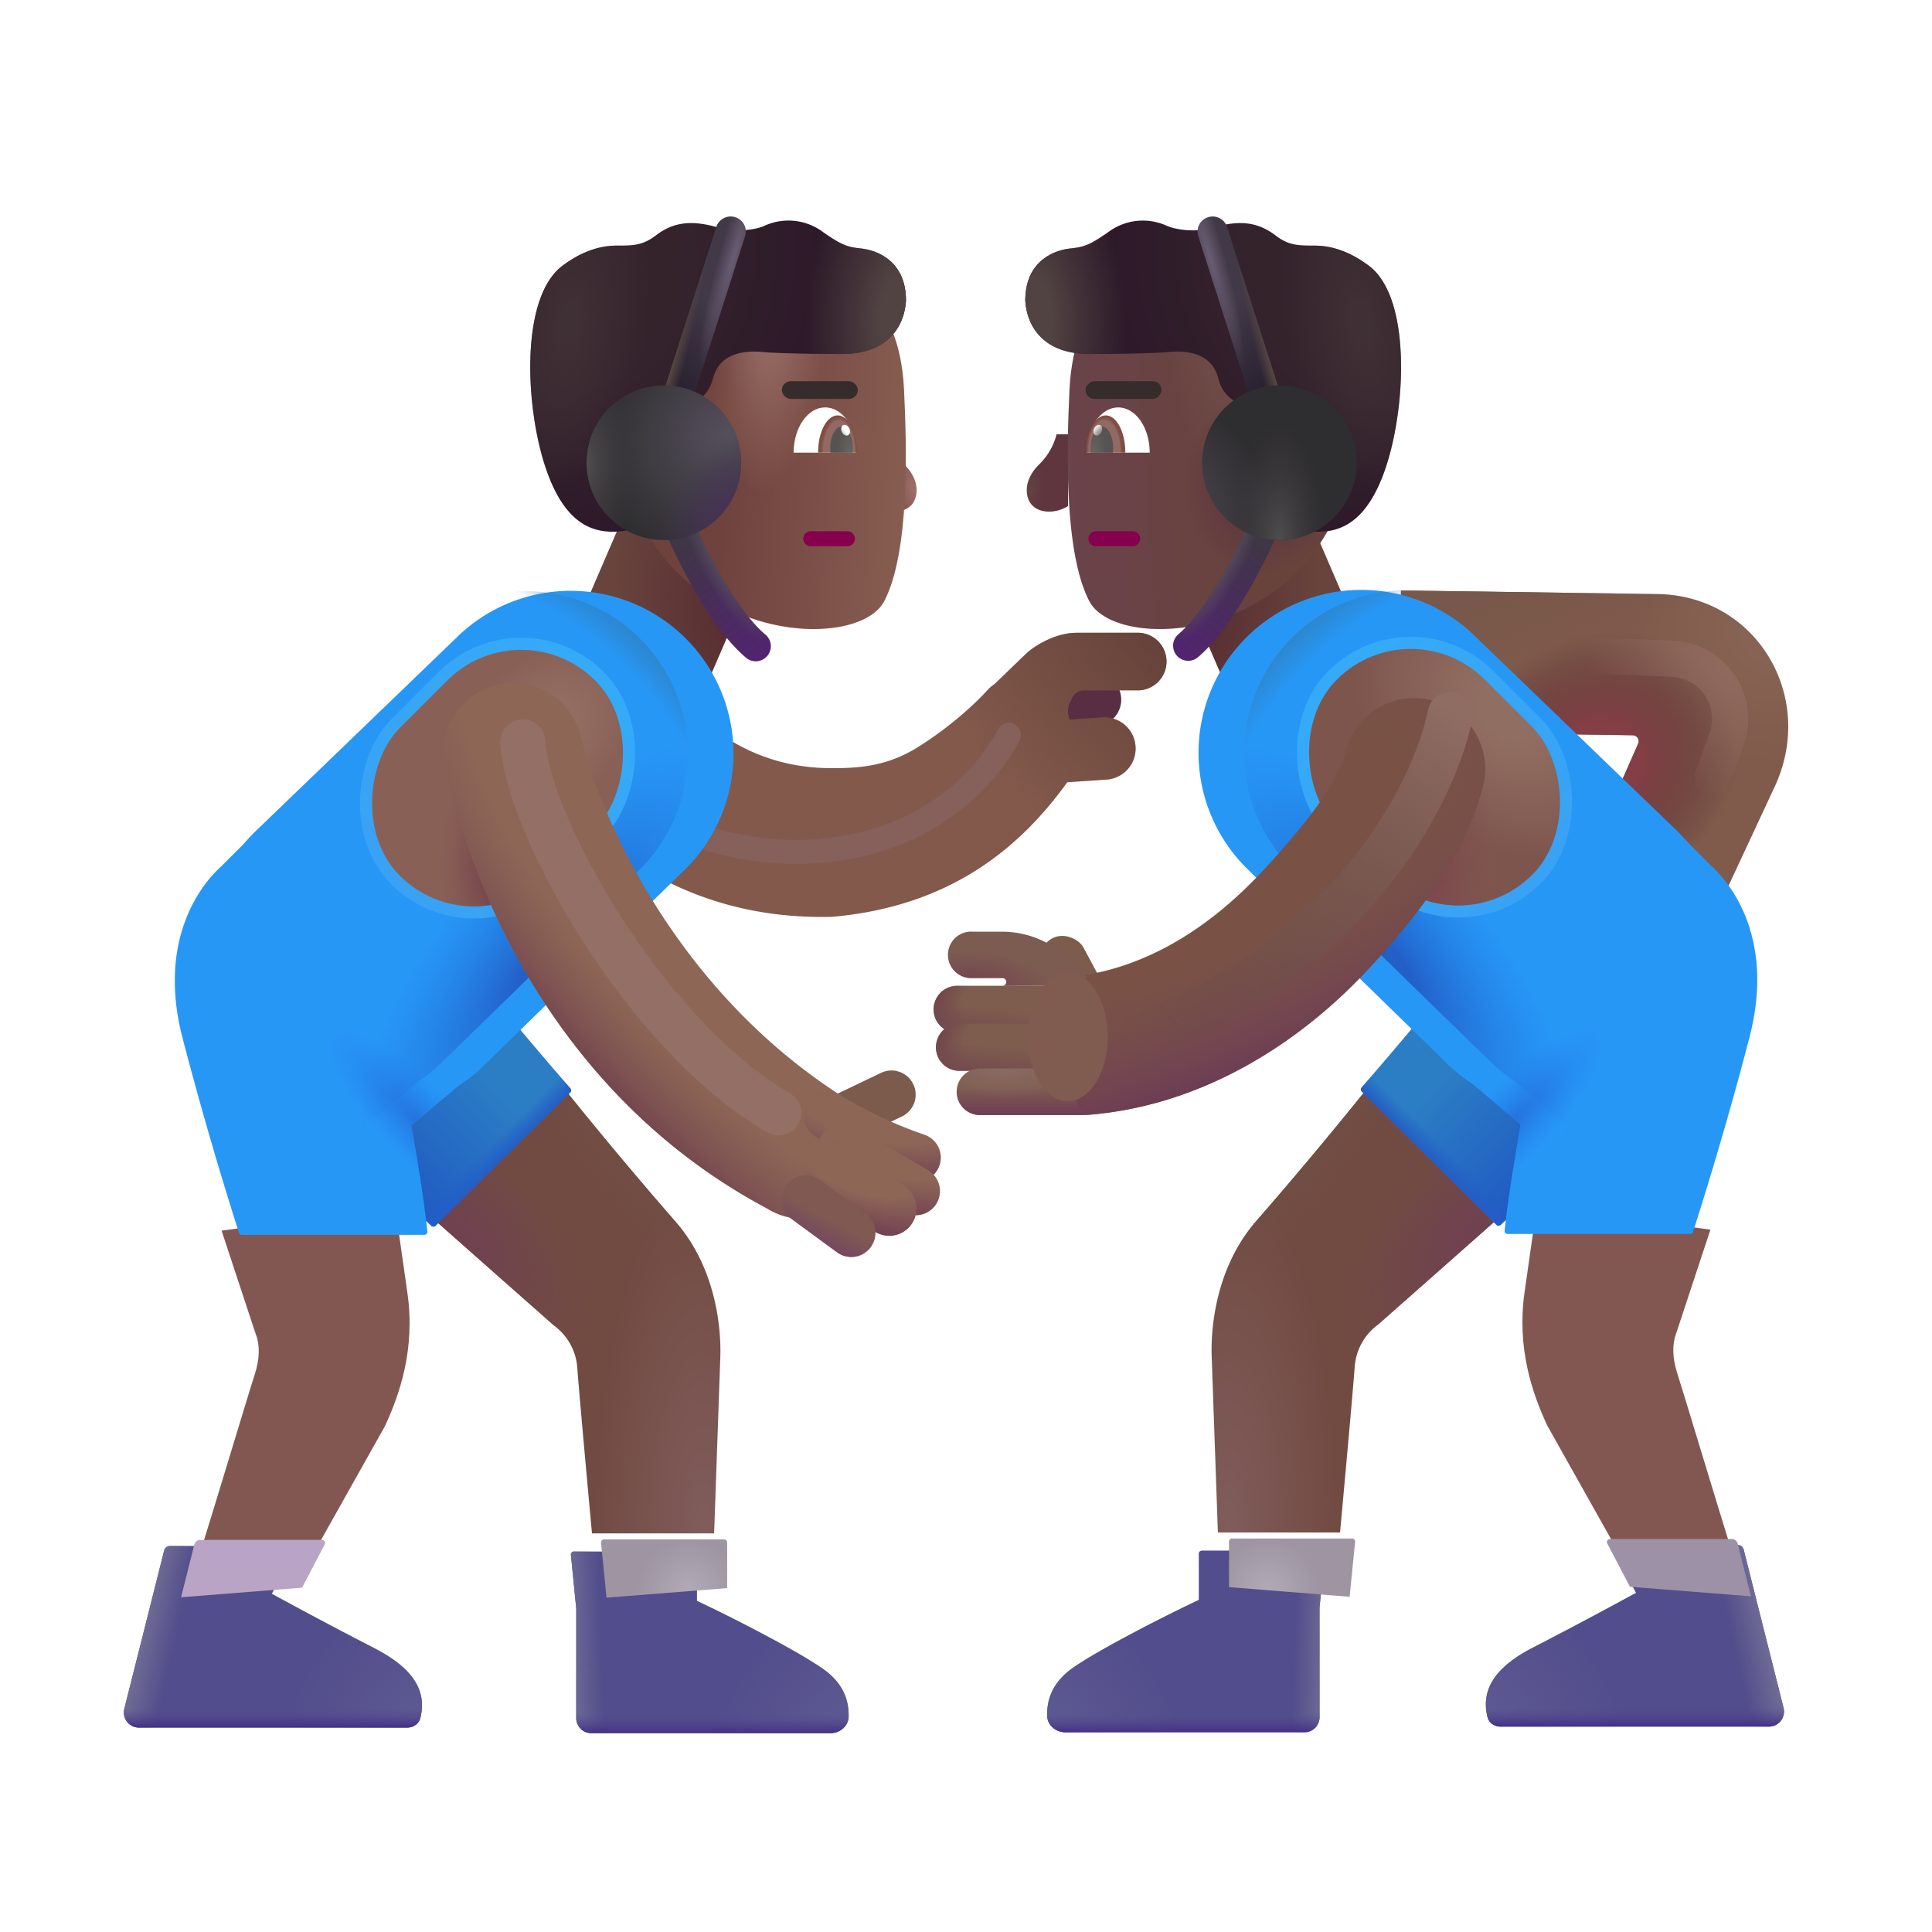 <svg xmlns="http://www.w3.org/2000/svg" xmlns:xlink="http://www.w3.org/1999/xlink" width="32" height="32" viewBox="0 0 32 32"><g fill="none"><path fill="url(#svgIDa)" d="M19.316 9.068h2.371v3.351h-2.371z" transform="rotate(-23.31 19.316 9.068)"/><path fill="url(#svgIDb)" d="M0 0h2.371v3.351H0z" transform="scale(-1 1) rotate(-23.31 15.64 35.28)"/><path fill="#592E42" d="m16.47 11.457l-.59.57l.297 1.114l1.425-.505l-.08-.117a.316.316 0 0 1-.023-.311l.03-.064a.205.205 0 0 1 .185-.118h.42a.437.437 0 0 0 0-.874h-.907c-.333 0-.643.203-.756.305Z"/><g filter="url(#svgIDc)"><path fill="#82594B" d="m16.074 11.629l.536-.516c.123-.11.461-.332.824-.332h.988a.477.477 0 1 1 0 .953h-.866a.224.224 0 0 0-.202.13l-.033.068a.344.344 0 0 0-.002.288l.557-.038a.516.516 0 0 1 .07 1.029l-.669.046c-.739 1.026-1.884 2.056-3.902 2.229c-2.386.057-3.712-1.182-4.258-1.691a9.14 9.14 0 0 0-.108-.1l-.103-.092a1.15 1.15 0 1 1 1.47-1.769c.023.02.077-.013.133-.046c.064-.038.132-.078.163-.05c.054.047.11.098.17.154c.497.454 1.236 1.131 2.533 1.131c.391 0 .884-.013 1.408-.336c.51-.314.937-.699 1.167-.95a.667.667 0 0 1 .124-.108Z"/><path fill="url(#svgIDd)" d="m16.074 11.629l.536-.516c.123-.11.461-.332.824-.332h.988a.477.477 0 1 1 0 .953h-.866a.224.224 0 0 0-.202.13l-.033.068a.344.344 0 0 0-.002.288l.557-.038a.516.516 0 0 1 .07 1.029l-.669.046c-.739 1.026-1.884 2.056-3.902 2.229c-2.386.057-3.712-1.182-4.258-1.691a9.14 9.14 0 0 0-.108-.1l-.103-.092a1.15 1.15 0 1 1 1.47-1.769c.023.02.077-.013.133-.046c.064-.038.132-.078.163-.05c.054.047.11.098.17.154c.497.454 1.236 1.131 2.533 1.131c.391 0 .884-.013 1.408-.336c.51-.314.937-.699 1.167-.95a.667.667 0 0 1 .124-.108Z"/></g><g filter="url(#svgIDe)"><path stroke="#86605A" stroke-linecap="round" stroke-width=".4" d="M10.804 13.484c.38.25 1.469.722 2.781.61c1.64-.141 2.656-1.048 3.125-1.923"/></g><path fill="url(#svgIDf)" d="m9.172 21.953l-2.039-1.805l2.156-2.187a68.14 68.14 0 0 0 1.903 2.277c.67.77.758 1.77.738 2.262l-.102 2.898H9.805c-.068-.734-.211-2.307-.242-2.726a.954.954 0 0 0-.39-.719Z"/><path fill="url(#svgIDg)" d="m9.172 21.953l-2.039-1.805l2.156-2.187a68.14 68.14 0 0 0 1.903 2.277c.67.77.758 1.77.738 2.262l-.102 2.898H9.805c-.068-.734-.211-2.307-.242-2.726a.954.954 0 0 0-.39-.719Z"/><path fill="url(#svgIDh)" d="m9.172 21.953l-2.039-1.805l2.156-2.187a68.14 68.14 0 0 0 1.903 2.277c.67.77.758 1.77.738 2.262l-.102 2.898H9.805c-.068-.734-.211-2.307-.242-2.726a.954.954 0 0 0-.39-.719Z"/><path fill="url(#svgIDi)" d="m7.145 20.303l-1.082-1.006l-1.149-1.024l3.133-1.906a77.83 77.83 0 0 0 1.4 1.66a.05.05 0 0 1-.003.068l-2.23 2.207a.05.05 0 0 1-.07.001Z"/><path fill="url(#svgIDj)" d="m7.145 20.303l-1.082-1.006l-1.149-1.024l3.133-1.906a77.83 77.83 0 0 0 1.4 1.66a.05.05 0 0 1-.003.068l-2.23 2.207a.05.05 0 0 1-.07.001Z"/><path fill="url(#svgIDk)" d="m7.145 20.303l-1.082-1.006l-1.149-1.024l3.133-1.906a77.83 77.83 0 0 0 1.4 1.66a.05.05 0 0 1-.003.068l-2.23 2.207a.05.05 0 0 1-.07.001Z"/><g filter="url(#svgIDl)"><path fill="#825752" d="m3.89 22.11l-.57-1.727l2.876-.39c.013.093.071.51.203 1.429c.13.919-.125 1.664-.375 2.203l-1.22 2.172H2.939c.245-.771.843-2.77.93-3.031c.085-.262.085-.48.023-.657Z"/></g><g filter="url(#svgIDm)"><path fill="#2797F6" d="M6.826 10.546a2.696 2.696 0 0 1 3.753 3.873l-3.262 3.178a2.71 2.71 0 1 1-3.77-3.891l3.28-3.16Z"/></g><g filter="url(#svgIDn)"><path fill="#2797F6" d="m2.928 14.336l.664-.664l3.68 3.953l-1.21 1.016s.192 1.043.267 1.757a.05.05 0 0 1-.05.055H3.255a.05.05 0 0 1-.047-.034a63.154 63.154 0 0 1-.938-3.24c-.409-1.591.287-2.517.66-2.843Z"/><path fill="url(#svgIDo)" d="m2.928 14.336l.664-.664l3.68 3.953l-1.21 1.016s.192 1.043.267 1.757a.05.05 0 0 1-.05.055H3.255a.05.05 0 0 1-.047-.034a63.154 63.154 0 0 1-.938-3.24c-.409-1.591.287-2.517.66-2.843Z"/></g><path fill="url(#svgIDp)" d="M10.647 10.626a2.697 2.697 0 0 0-3.821-.08l-3.234 3.126l-.045.034c-.067.064-.13.13-.188.2l-.43.43c-.373.325-1.069 1.252-.66 2.844c.372 1.447.778 2.733.938 3.239c.003.01.01.02.02.026a.052.052 0 0 0 .027.008h3.025a.05.05 0 0 0 .05-.055c-.074-.714-.268-1.757-.268-1.757l.876-.735c.133-.09.26-.193.38-.309l3.261-3.178a2.696 2.696 0 0 0 .069-3.793Z"/><path fill="url(#svgIDq)" d="M10.647 10.626a2.697 2.697 0 0 0-3.821-.08l-3.234 3.126l-.045.034c-.067.064-.13.13-.188.2l-.43.43c-.373.325-1.069 1.252-.66 2.844c.372 1.447.778 2.733.938 3.239c.003.01.01.02.02.026a.052.052 0 0 0 .027.008h3.025a.05.05 0 0 0 .05-.055c-.074-.714-.268-1.757-.268-1.757l.876-.735c.133-.09.26-.193.38-.309l3.261-3.178a2.696 2.696 0 0 0 .069-3.793Z"/><g filter="url(#svgIDr)"><path fill="#524D8C" d="m2.919 25.482l-.66 2.621a.25.25 0 0 0 .242.311h4.441c.102 0 .196-.06.22-.159c.127-.503-.196-.865-.763-1.157a86.272 86.272 0 0 1-1.696-.9l.376-.719a.05.05 0 0 0-.044-.073h-2.02a.1.1 0 0 0-.096.076Z"/><path fill="url(#svgIDs)" d="m2.919 25.482l-.66 2.621a.25.25 0 0 0 .242.311h4.441c.102 0 .196-.06.22-.159c.127-.503-.196-.865-.763-1.157a86.272 86.272 0 0 1-1.696-.9l.376-.719a.05.05 0 0 0-.044-.073h-2.02a.1.1 0 0 0-.096.076Z"/><path fill="url(#svgIDt)" d="m2.919 25.482l-.66 2.621a.25.25 0 0 0 .242.311h4.441c.102 0 .196-.06.22-.159c.127-.503-.196-.865-.763-1.157a86.272 86.272 0 0 1-1.696-.9l.376-.719a.05.05 0 0 0-.044-.073h-2.02a.1.1 0 0 0-.096.076Z"/><path fill="url(#svgIDu)" d="m2.919 25.482l-.66 2.621a.25.25 0 0 0 .242.311h4.441c.102 0 .196-.06.22-.159c.127-.503-.196-.865-.763-1.157a86.272 86.272 0 0 1-1.696-.9l.376-.719a.05.05 0 0 0-.044-.073h-2.02a.1.1 0 0 0-.096.076Z"/></g><g filter="url(#svgIDv)"><path fill="#BAA4C5" d="m4.703 26.197l.376-.718a.05.05 0 0 0-.044-.073h-2.02a.1.1 0 0 0-.096.076l-.22.874l2.004-.159Z"/></g><g filter="url(#svgIDw)"><path fill="#524D8C" d="m9.844 26.343l-.088-.89a.05.05 0 0 1 .05-.055h1.988a.05.05 0 0 1 .05.05v.767c.559.262 1.627.807 2.074 1.117c.378.261.441.563.438.801c-.003.155-.143.273-.298.273h-3.964a.25.25 0 0 1-.25-.25v-1.813Z"/><path fill="url(#svgIDx)" d="m9.844 26.343l-.088-.89a.05.05 0 0 1 .05-.055h1.988a.05.05 0 0 1 .05.05v.767c.559.262 1.627.807 2.074 1.117c.378.261.441.563.438.801c-.003.155-.143.273-.298.273h-3.964a.25.25 0 0 1-.25-.25v-1.813Z"/><path fill="url(#svgIDy)" d="m9.844 26.343l-.088-.89a.05.05 0 0 1 .05-.055h1.988a.05.05 0 0 1 .05.05v.767c.559.262 1.627.807 2.074 1.117c.378.261.441.563.438.801c-.003.155-.143.273-.298.273h-3.964a.25.25 0 0 1-.25-.25v-1.813Z"/><path fill="url(#svgIDz)" d="m9.844 26.343l-.088-.89a.05.05 0 0 1 .05-.055h1.988a.05.05 0 0 1 .05.05v.767c.559.262 1.627.807 2.074 1.117c.378.261.441.563.438.801c-.003.155-.143.273-.298.273h-3.964a.25.25 0 0 1-.25-.25v-1.813Z"/></g><g filter="url(#svgIDA)"><path fill="url(#svgIDB)" d="M11.844 26.204v-.756a.05.05 0 0 0-.05-.05H9.805a.05.05 0 0 0-.05.055l.089.89v.02l2-.159Z"/></g><g filter="url(#svgIDC)"><rect width="3.464" height="4.574" x="8.633" y="10.046" stroke="url(#svgIDD)" stroke-width=".4" rx="1.732" transform="rotate(45 8.633 10.046)"/></g><rect width="3.464" height="4.574" x="8.633" y="10.046" fill="url(#svgIDE)" rx="1.732" transform="rotate(45 8.633 10.046)"/><rect width="3.464" height="4.574" x="8.633" y="10.046" fill="url(#svgIDF)" rx="1.732" transform="rotate(45 8.633 10.046)"/><g filter="url(#svgIDG)"><path fill="#7C5A4C" fill-rule="evenodd" d="M15.127 18.109a.4.4 0 0 1-.188.533l-.996.477a.4.4 0 0 1-.346-.722l.996-.477a.4.4 0 0 1 .534.189Z" clip-rule="evenodd"/></g><path fill="#8D6656" fill-rule="evenodd" d="M8.23 11.343a1.15 1.15 0 0 1 1.388.847c.33 1.361 1.57 4.161 4.242 5.911c.539.336.765 1.006.43 1.545a1.15 1.15 0 0 1-1.585.37c-3.29-1.75-4.814-4.977-5.323-7.284a1.15 1.15 0 0 1 .847-1.389Z" clip-rule="evenodd"/><path fill="url(#svgIDH)" fill-rule="evenodd" d="M8.23 11.343a1.15 1.15 0 0 1 1.388.847c.33 1.361 1.57 4.161 4.242 5.911c.539.336.765 1.006.43 1.545a1.15 1.15 0 0 1-1.585.37c-3.29-1.75-4.814-4.977-5.323-7.284a1.15 1.15 0 0 1 .847-1.389Z" clip-rule="evenodd"/><path fill="#8D6656" fill-rule="evenodd" d="M13.373 18.277a.4.4 0 0 1 .55-.135c.404.245.859.47 1.375.648a.4.4 0 1 1-.26.756a7.88 7.88 0 0 1-1.53-.72a.4.4 0 0 1-.135-.549Z" clip-rule="evenodd"/><path fill="url(#svgIDI)" fill-rule="evenodd" d="M13.373 18.277a.4.4 0 0 1 .55-.135c.404.245.859.47 1.375.648a.4.4 0 1 1-.26.756a7.88 7.88 0 0 1-1.53-.72a.4.4 0 0 1-.135-.549Z" clip-rule="evenodd"/><path fill="#8D6656" fill-rule="evenodd" d="M13.609 18.809a.4.4 0 0 1 .547-.142l1.215.715a.4.4 0 1 1-.405.69l-1.215-.716a.4.4 0 0 1-.142-.547Z" clip-rule="evenodd"/><path fill="url(#svgIDJ)" fill-rule="evenodd" d="M13.609 18.809a.4.4 0 0 1 .547-.142l1.215.715a.4.4 0 1 1-.405.69l-1.215-.716a.4.4 0 0 1-.142-.547Z" clip-rule="evenodd"/><path fill="#8D6656" fill-rule="evenodd" d="M13.393 19.116a.45.45 0 0 1 .624-.122l.973.657a.45.45 0 0 1-.503.746l-.973-.657a.45.45 0 0 1-.121-.624Z" clip-rule="evenodd"/><path fill="url(#svgIDK)" fill-rule="evenodd" d="M13.393 19.116a.45.45 0 0 1 .624-.122l.973.657a.45.45 0 0 1-.503.746l-.973-.657a.45.45 0 0 1-.121-.624Z" clip-rule="evenodd"/><path fill="#7F5952" fill-rule="evenodd" d="M13.025 19.63a.4.4 0 0 1 .56-.085l.746.547a.4.4 0 1 1-.473.645l-.746-.547a.4.4 0 0 1-.087-.56Z" clip-rule="evenodd"/><path fill="url(#svgIDL)" fill-rule="evenodd" d="M13.025 19.63a.4.4 0 0 1 .56-.085l.746.547a.4.4 0 1 1-.473.645l-.746-.547a.4.4 0 0 1-.087-.56Z" clip-rule="evenodd"/><path fill="url(#svgIDM)" fill-rule="evenodd" d="M27.133 12.318a.1.1 0 0 0-.09-.14l-3.873-.058l.035-2.34l4.25.06c1.653.024 2.653 1.726 1.919 3.234l-1.186 2.545l-2.062-1.02l1.007-2.281Z" clip-rule="evenodd"/><path fill="url(#svgIDN)" fill-rule="evenodd" d="M27.133 12.318a.1.1 0 0 0-.09-.14l-3.873-.058l.035-2.34l4.25.06c1.653.024 2.653 1.726 1.919 3.234l-1.186 2.545l-2.062-1.02l1.007-2.281Z" clip-rule="evenodd"/><path fill="url(#svgIDO)" fill-rule="evenodd" d="M27.133 12.318a.1.1 0 0 0-.09-.14l-3.873-.058l.035-2.34l4.25.06c1.653.024 2.653 1.726 1.919 3.234l-1.186 2.545l-2.062-1.02l1.007-2.281Z" clip-rule="evenodd"/><rect width=".764" height="1.4" x="17.093" y="15.721" fill="#7D5C4E" rx=".382" transform="rotate(-28.166 17.093 15.72)"/><path fill="url(#svgIDP)" d="m22.828 21.938l2.039-1.805l-2.156-2.188a69.097 69.097 0 0 1-1.903 2.278c-.67.77-.758 1.77-.738 2.261l.102 2.899h2.023c.068-.735.211-2.308.242-2.727a.954.954 0 0 1 .39-.718Z"/><path fill="url(#svgIDQ)" d="m22.828 21.938l2.039-1.805l-2.156-2.188a69.097 69.097 0 0 1-1.903 2.278c-.67.77-.758 1.77-.738 2.261l.102 2.899h2.023c.068-.735.211-2.308.242-2.727a.954.954 0 0 1 .39-.718Z"/><path fill="url(#svgIDR)" d="m22.828 21.938l2.039-1.805l-2.156-2.188a69.097 69.097 0 0 1-1.903 2.278c-.67.77-.758 1.77-.738 2.261l.102 2.899h2.023c.068-.735.211-2.308.242-2.727a.954.954 0 0 1 .39-.718Z"/><path fill="url(#svgIDS)" d="m24.855 20.288l1.082-1.007l1.149-1.023l-3.133-1.906a78.474 78.474 0 0 1-1.4 1.66a.05.05 0 0 0 .003.068l2.23 2.207a.05.05 0 0 0 .07 0Z"/><path fill="url(#svgIDT)" d="m24.855 20.288l1.082-1.007l1.149-1.023l-3.133-1.906a78.474 78.474 0 0 1-1.4 1.66a.05.05 0 0 0 .003.068l2.23 2.207a.05.05 0 0 0 .07 0Z"/><path fill="url(#svgIDU)" d="m24.855 20.288l1.082-1.007l1.149-1.023l-3.133-1.906a78.474 78.474 0 0 1-1.4 1.66a.05.05 0 0 0 .003.068l2.23 2.207a.05.05 0 0 0 .07 0Z"/><g filter="url(#svgIDV)"><path fill="#825752" d="m28.11 22.094l.57-1.727l-2.876-.39c-.013.093-.071.51-.203 1.43c-.13.918.125 1.663.375 2.202l1.22 2.172h1.866c-.245-.77-.844-2.77-.93-3.031c-.085-.262-.085-.48-.023-.656Z"/></g><g filter="url(#svgIDW)"><path fill="#2797F6" d="M25.174 10.53a2.696 2.696 0 0 0-3.752 3.874l3.261 3.178a2.71 2.71 0 1 0 3.77-3.892l-3.28-3.16Z"/></g><g filter="url(#svgIDX)"><path fill="#2797F6" d="m29.072 14.32l-.664-.664l-3.68 3.953l1.21 1.016s-.192 1.043-.267 1.758a.05.05 0 0 0 .05.055h3.025a.05.05 0 0 0 .047-.035c.16-.505.565-1.792.938-3.239c.409-1.592-.287-2.518-.66-2.844Z"/><path fill="url(#svgIDY)" d="m29.072 14.32l-.664-.664l-3.68 3.953l1.21 1.016s-.192 1.043-.267 1.758a.05.05 0 0 0 .05.055h3.025a.05.05 0 0 0 .047-.035c.16-.505.565-1.792.938-3.239c.409-1.592-.287-2.518-.66-2.844Z"/></g><path fill="url(#svgIDZ)" d="M21.353 10.61a2.697 2.697 0 0 1 3.821-.08l3.234 3.126l.045.034c.067.064.13.13.188.2l.43.43c.373.326 1.069 1.252.66 2.844a62.473 62.473 0 0 1-.938 3.24a.047.047 0 0 1-.02.025a.053.053 0 0 1-.027.009h-3.025a.05.05 0 0 1-.05-.055c.075-.715.268-1.758.268-1.758l-.876-.735a2.72 2.72 0 0 1-.38-.308l-3.261-3.178a2.696 2.696 0 0 1-.069-3.794Z"/><path fill="url(#svgIDaa)" d="M21.353 10.61a2.697 2.697 0 0 1 3.821-.08l3.234 3.126l.045.034c.067.064.13.13.188.2l.43.43c.373.326 1.069 1.252.66 2.844a62.473 62.473 0 0 1-.938 3.24a.047.047 0 0 1-.02.025a.053.053 0 0 1-.027.009h-3.025a.05.05 0 0 1-.05-.055c.075-.715.268-1.758.268-1.758l-.876-.735a2.72 2.72 0 0 1-.38-.308l-3.261-3.178a2.696 2.696 0 0 1-.069-3.794Z"/><g filter="url(#svgIDab)"><path fill="#524D8C" d="m29.081 25.466l.66 2.621a.25.25 0 0 1-.242.311h-4.441c-.102 0-.196-.06-.22-.158c-.127-.504.196-.866.763-1.157a85.685 85.685 0 0 0 1.696-.901l-.376-.718a.05.05 0 0 1 .044-.073h2.02a.1.1 0 0 1 .096.075Z"/><path fill="url(#svgIDac)" d="m29.081 25.466l.66 2.621a.25.25 0 0 1-.242.311h-4.441c-.102 0-.196-.06-.22-.158c-.127-.504.196-.866.763-1.157a85.685 85.685 0 0 0 1.696-.901l-.376-.718a.05.05 0 0 1 .044-.073h2.02a.1.1 0 0 1 .096.075Z"/><path fill="url(#svgIDad)" d="m29.081 25.466l.66 2.621a.25.25 0 0 1-.242.311h-4.441c-.102 0-.196-.06-.22-.158c-.127-.504.196-.866.763-1.157a85.685 85.685 0 0 0 1.696-.901l-.376-.718a.05.05 0 0 1 .044-.073h2.02a.1.1 0 0 1 .096.075Z"/><path fill="url(#svgIDae)" d="m29.081 25.466l.66 2.621a.25.25 0 0 1-.242.311h-4.441c-.102 0-.196-.06-.22-.158c-.127-.504.196-.866.763-1.157a85.685 85.685 0 0 0 1.696-.901l-.376-.718a.05.05 0 0 1 .044-.073h2.02a.1.1 0 0 1 .096.075Z"/></g><g filter="url(#svgIDaf)"><path fill="#9D91A7" d="m27.297 26.182l-.376-.718a.05.05 0 0 1 .044-.073h2.02a.1.1 0 0 1 .096.075l.22.874l-2.004-.158Z"/></g><g filter="url(#svgIDag)"><path fill="#524D8C" d="m22.156 26.328l.088-.89a.05.05 0 0 0-.05-.055h-1.988a.05.05 0 0 0-.05.05v.766c-.559.262-1.627.807-2.074 1.117c-.378.262-.441.564-.438.802c.003.155.143.273.298.273h3.964a.25.25 0 0 0 .25-.25v-1.813Z"/><path fill="url(#svgIDah)" d="m22.156 26.328l.088-.89a.05.05 0 0 0-.05-.055h-1.988a.05.05 0 0 0-.05.05v.766c-.559.262-1.627.807-2.074 1.117c-.378.262-.441.564-.438.802c.003.155.143.273.298.273h3.964a.25.25 0 0 0 .25-.25v-1.813Z"/><path fill="url(#svgIDai)" d="m22.156 26.328l.088-.89a.05.05 0 0 0-.05-.055h-1.988a.05.05 0 0 0-.05.05v.766c-.559.262-1.627.807-2.074 1.117c-.378.262-.441.564-.438.802c.003.155.143.273.298.273h3.964a.25.25 0 0 0 .25-.25v-1.813Z"/><path fill="url(#svgIDaj)" d="m22.156 26.328l.088-.89a.05.05 0 0 0-.05-.055h-1.988a.05.05 0 0 0-.05.05v.766c-.559.262-1.627.807-2.074 1.117c-.378.262-.441.564-.438.802c.003.155.143.273.298.273h3.964a.25.25 0 0 0 .25-.25v-1.813Z"/></g><g filter="url(#svgIDak)"><path fill="url(#svgIDal)" d="M20.156 26.188v-.755a.05.05 0 0 1 .05-.05h1.989a.05.05 0 0 1 .05.055l-.089.89v.02l-2-.16Z"/></g><g filter="url(#svgIDam)"><rect width="3.464" height="4.574" stroke="url(#svgIDan)" stroke-width=".4" rx="1.732" transform="scale(-1 1) rotate(45 -23.792 -23.192)"/></g><rect width="3.464" height="4.574" fill="url(#svgIDao)" rx="1.732" transform="scale(-1 1) rotate(45 -23.792 -23.192)"/><rect width="3.464" height="4.574" fill="url(#svgIDap)" rx="1.732" transform="scale(-1 1) rotate(45 -23.792 -23.192)"/><path fill="#795245" fill-rule="evenodd" d="M23.727 11.603c.627.168 1 .811.833 1.438c-.25.938-.826 1.86-1.893 3.008c-1.075 1.158-2.67 2.249-4.615 2.414a1.175 1.175 0 0 1-1.27-1.071c-.055-.647.363-1.162 1.01-1.217c1.206-.141 2.261-.825 3.112-1.74c.859-.925 1.253-1.502 1.385-1.999c.167-.627.811-1 1.438-.833Z" clip-rule="evenodd"/><path fill="url(#svgIDaq)" fill-rule="evenodd" d="M23.727 11.603c.627.168 1 .811.833 1.438c-.25.938-.826 1.86-1.893 3.008c-1.075 1.158-2.67 2.249-4.615 2.414a1.175 1.175 0 0 1-1.27-1.071c-.055-.647.363-1.162 1.01-1.217c1.206-.141 2.261-.825 3.112-1.74c.859-.925 1.253-1.502 1.385-1.999c.167-.627.811-1 1.438-.833Z" clip-rule="evenodd"/><path fill="url(#svgIDar)" d="M15.464 16.718a.39.39 0 0 1 .39-.39h2.032v.78h-2.032a.39.39 0 0 1-.39-.39Z"/><path fill="url(#svgIDas)" d="M15.464 16.718a.39.39 0 0 1 .39-.39h2.032v.78h-2.032a.39.39 0 0 1-.39-.39Z"/><path fill="url(#svgIDat)" d="M15.464 16.718a.39.39 0 0 1 .39-.39h2.032v.78h-2.032a.39.39 0 0 1-.39-.39Z"/><path fill="url(#svgIDau)" d="M15.503 17.345c0-.215.172-.39.384-.39h1.999v.78h-2a.387.387 0 0 1-.383-.39Z"/><path fill="url(#svgIDav)" d="M15.503 17.345c0-.215.172-.39.384-.39h1.999v.78h-2a.387.387 0 0 1-.383-.39Z"/><path fill="url(#svgIDaw)" d="M15.503 17.345c0-.215.172-.39.384-.39h1.999v.78h-2a.387.387 0 0 1-.383-.39Z"/><path fill="#7F5D4F" d="M15.846 18.082c0-.212.173-.384.386-.384h1.385l.308.77H16.23a.385.385 0 0 1-.385-.386Z"/><path fill="url(#svgIDax)" d="M15.846 18.082c0-.212.173-.384.386-.384h1.385l.308.77H16.23a.385.385 0 0 1-.385-.386Z"/><path fill="url(#svgIDay)" d="M15.846 18.082c0-.212.173-.384.386-.384h1.385l.308.77H16.23a.385.385 0 0 1-.385-.386Z"/><path fill="#7C5B50" d="M16.086 15.43a.384.384 0 1 0 0 .77h.518a.064.064 0 1 1 0 .128h1.158V16.2h.254l-.31-.31a1.568 1.568 0 0 0-1.108-.458h-.512Z"/><path fill="url(#svgIDaz)" d="M16.086 15.43a.384.384 0 1 0 0 .77h.518a.064.064 0 1 1 0 .128h1.158V16.2h.254l-.31-.31a1.568 1.568 0 0 0-1.108-.458h-.512Z"/><g filter="url(#svgIDaA)"><path stroke="#946F65" stroke-linecap="round" stroke-width=".75" d="M8.66 12.29c.073 1.374 2.032 4.874 4.235 6.14"/></g><g filter="url(#svgIDaB)"><path stroke="url(#svgIDaC)" stroke-linecap="round" stroke-width=".75" d="M24.02 11.836c-.26 1.312-1.738 4.244-5.563 5.469"/></g><g filter="url(#svgIDaD)"><path fill="url(#svgIDaE)" d="M26.406 10.557a.3.3 0 0 0-.024.6l.024-.6Zm1.29.354l.013-.3l-.012.3Zm.899 1.342l.282.103l-.282-.103Zm-.514.532a.3.3 0 0 0 .563.207l-.563-.207Zm-1.7-1.628l1.303.053l.025-.6l-1.303-.053l-.024.6Zm1.932.993l-.232.635l.563.207l.233-.636l-.564-.206Zm-.629-.94a.7.7 0 0 1 .63.94l.563.206a1.3 1.3 0 0 0-1.168-1.745l-.025.6Z"/></g><g filter="url(#svgIDaF)"><ellipse cx="17.687" cy="17.173" fill="#7F5C4F" rx=".661" ry="1.066"/></g><path fill="url(#svgIDaG)" d="m11.678 8.11l-.218-1.575a.795.795 0 0 0 .218 1.574Z"/><path fill="url(#svgIDaH)" d="m11.678 8.11l-.218-1.575a.795.795 0 0 0 .218 1.574Z"/><path fill="url(#svgIDaI)" d="m11.678 8.11l-.218-1.575a.795.795 0 0 0 .218 1.574Z"/><path fill="url(#svgIDaJ)" d="m20.51 8.11l.219-1.575a.795.795 0 0 1-.218 1.574Z"/><path fill="url(#svgIDaK)" d="m20.51 8.11l.219-1.575a.795.795 0 0 1-.218 1.574Z"/><path fill="url(#svgIDaL)" d="m20.51 8.11l.219-1.575a.795.795 0 0 1-.218 1.574Z"/><path fill="url(#svgIDaM)" d="M14.961 7.677a1.06 1.06 0 0 1-.272-.483h-.19v1.188c.227.145.552.122.648-.095c.083-.185.02-.416-.186-.61Z"/><g filter="url(#svgIDaN)"><path fill="url(#svgIDaO)" d="M14.724 6.658c-.04-.846-.315-1.254-.444-1.373h-3.943l-.066 3.342c.916 2.242 3.71 2.338 4.127 1.527c.418-.81.373-2.516.326-3.496Z"/><path fill="url(#svgIDaP)" d="M14.724 6.658c-.04-.846-.315-1.254-.444-1.373h-3.943l-.066 3.342c.916 2.242 3.71 2.338 4.127 1.527c.418-.81.373-2.516.326-3.496Z"/><path fill="url(#svgIDaQ)" d="M14.724 6.658c-.04-.846-.315-1.254-.444-1.373h-3.943l-.066 3.342c.916 2.242 3.71 2.338 4.127 1.527c.418-.81.373-2.516.326-3.496Z"/><path fill="url(#svgIDaR)" d="M14.724 6.658c-.04-.846-.315-1.254-.444-1.373h-3.943l-.066 3.342c.916 2.242 3.71 2.338 4.127 1.527c.418-.81.373-2.516.326-3.496Z"/></g><g filter="url(#svgIDaS)"><path fill="url(#svgIDaT)" d="M14.05 5.863c.693 0 1.023-.392 1.056-.883c0-.694-.53-.84-.734-.863c-.232-.025-.322-.05-.644-.276a.954.954 0 0 0-.962-.103c-.157.074-.503.111-.75.037c-.414-.124-.736-.12-1.053.124c-.221.169-.383.169-.648.169c-.363 0-.672.162-.904.338c-.694.526-.615 2.332-.272 3.347c.327.971.82 1.085 1.234 1.048c.496-.044.623-.42.697-.734c.06-.251.212-1.046.28-1.308c.144-.066.456-.09.562-.5c.106-.41.52-.456.8-.43c.171.017.644.034 1.338.034Z"/><path fill="url(#svgIDaU)" d="M14.05 5.863c.693 0 1.023-.392 1.056-.883c0-.694-.53-.84-.734-.863c-.232-.025-.322-.05-.644-.276a.954.954 0 0 0-.962-.103c-.157.074-.503.111-.75.037c-.414-.124-.736-.12-1.053.124c-.221.169-.383.169-.648.169c-.363 0-.672.162-.904.338c-.694.526-.615 2.332-.272 3.347c.327.971.82 1.085 1.234 1.048c.496-.044.623-.42.697-.734c.06-.251.212-1.046.28-1.308c.144-.066.456-.09.562-.5c.106-.41.52-.456.8-.43c.171.017.644.034 1.338.034Z"/><path fill="url(#svgIDaV)" d="M14.05 5.863c.693 0 1.023-.392 1.056-.883c0-.694-.53-.84-.734-.863c-.232-.025-.322-.05-.644-.276a.954.954 0 0 0-.962-.103c-.157.074-.503.111-.75.037c-.414-.124-.736-.12-1.053.124c-.221.169-.383.169-.648.169c-.363 0-.672.162-.904.338c-.694.526-.615 2.332-.272 3.347c.327.971.82 1.085 1.234 1.048c.496-.044.623-.42.697-.734c.06-.251.212-1.046.28-1.308c.144-.066.456-.09.562-.5c.106-.41.52-.456.8-.43c.171.017.644.034 1.338.034Z"/></g><path fill="url(#svgIDaW)" d="m11.798 8.195l-.211-1.52a.768.768 0 0 0 .21 1.52Z"/><path fill="url(#svgIDaX)" d="m11.798 8.195l-.211-1.52a.768.768 0 0 0 .21 1.52Z"/><path fill="url(#svgIDaY)" d="m11.798 8.195l-.211-1.52a.768.768 0 0 0 .21 1.52Z"/><path fill="#fff" d="M14.19 7.497h-1.045c0-.414.234-.749.522-.749c.289 0 .522.335.522.75Z"/><path fill="url(#svgIDaZ)" d="M13.55 7.497v-.004c0-.338.145-.613.323-.613c.18 0 .325.275.325.613v.004h-.648Z"/><path fill="url(#svgIDba)" d="M13.756 7.497a.675.675 0 0 1-.004-.076c0-.196.083-.355.186-.355c.102 0 .185.159.185.355a.675.675 0 0 1-.004.076h-.363Z"/><ellipse fill="url(#svgIDbb)" rx=".068" ry=".093" transform="scale(-1 1) rotate(24.61 -23.337 -28.542)"/><path fill="url(#svgIDbc)" fill-rule="evenodd" d="M12.178 3.598a.25.25 0 0 1 .162.314l-.95 2.969a.25.25 0 0 1-.476-.152l.95-2.97a.25.25 0 0 1 .314-.161Z" clip-rule="evenodd"/><path fill="url(#svgIDbd)" fill-rule="evenodd" d="M12.178 3.598a.25.25 0 0 1 .162.314l-.95 2.969a.25.25 0 0 1-.476-.152l.95-2.97a.25.25 0 0 1 .314-.161Z" clip-rule="evenodd"/><path fill="url(#svgIDbe)" fill-rule="evenodd" d="M12.178 3.598a.25.25 0 0 1 .162.314l-.95 2.969a.25.25 0 0 1-.476-.152l.95-2.97a.25.25 0 0 1 .314-.161Z" clip-rule="evenodd"/><path fill="url(#svgIDbf)" fill-rule="evenodd" d="M11.102 8.354a.25.25 0 0 1 .325.138c.1.247.285.645.511 1.038c.23.399.488.767.732.975a.25.25 0 1 1-.324.38c-.312-.266-.606-.696-.841-1.105a9.538 9.538 0 0 1-.541-1.1a.25.25 0 0 1 .138-.326Z" clip-rule="evenodd"/><path fill="url(#svgIDbg)" fill-rule="evenodd" d="M11.102 8.354a.25.25 0 0 1 .325.138c.1.247.285.645.511 1.038c.23.399.488.767.732.975a.25.25 0 1 1-.324.38c-.312-.266-.606-.696-.841-1.105a9.538 9.538 0 0 1-.541-1.1a.25.25 0 0 1 .138-.326Z" clip-rule="evenodd"/><circle cx="10.996" cy="7.664" r="1.281" fill="url(#svgIDbh)"/><circle cx="10.996" cy="7.664" r="1.281" fill="url(#svgIDbi)"/><circle cx="10.996" cy="7.664" r="1.281" fill="url(#svgIDbj)"/><g filter="url(#svgIDbk)"><rect width="1.258" height=".293" x="12.95" y="6.414" fill="#362C2B" rx=".146"/></g><path fill="#86004D" d="M13.305 8.923c0-.069.056-.124.124-.124h.607a.124.124 0 0 1 0 .248h-.607a.124.124 0 0 1-.124-.124Z"/><path fill="url(#svgIDbl)" d="M17.227 7.677a1.06 1.06 0 0 0 .273-.483h.19v1.188c-.228.145-.552.122-.649-.095c-.082-.185-.02-.416.186-.61Z"/><g filter="url(#svgIDbm)"><path fill="url(#svgIDbn)" d="M17.464 6.658c.04-.846.315-1.254.444-1.373h3.943l.066 3.342c-.915 2.242-3.71 2.338-4.127 1.527c-.417-.81-.373-2.516-.326-3.496Z"/><path fill="url(#svgIDbo)" d="M17.464 6.658c.04-.846.315-1.254.444-1.373h3.943l.066 3.342c-.915 2.242-3.71 2.338-4.127 1.527c-.417-.81-.373-2.516-.326-3.496Z"/><path fill="url(#svgIDbp)" d="M17.464 6.658c.04-.846.315-1.254.444-1.373h3.943l.066 3.342c-.915 2.242-3.71 2.338-4.127 1.527c-.417-.81-.373-2.516-.326-3.496Z"/><path fill="url(#svgIDbq)" d="M17.464 6.658c.04-.846.315-1.254.444-1.373h3.943l.066 3.342c-.915 2.242-3.71 2.338-4.127 1.527c-.417-.81-.373-2.516-.326-3.496Z"/></g><g filter="url(#svgIDbr)"><path fill="url(#svgIDbs)" d="M18.139 5.863c-.694 0-1.024-.392-1.057-.883c0-.694.53-.84.735-.863c.231-.025.322-.05.644-.276a.954.954 0 0 1 .961-.103c.157.074.504.111.751.037c.413-.124.735-.12 1.053.124c.22.169.383.169.648.169c.363 0 .671.162.904.338c.694.526.614 2.332.272 3.347c-.328.971-.821 1.085-1.234 1.048c-.497-.044-.623-.42-.698-.734c-.059-.251-.211-1.046-.28-1.308c-.143-.066-.456-.09-.562-.5c-.105-.41-.52-.456-.8-.43c-.17.017-.644.034-1.337.034Z"/><path fill="url(#svgIDbt)" d="M18.139 5.863c-.694 0-1.024-.392-1.057-.883c0-.694.53-.84.735-.863c.231-.025.322-.05.644-.276a.954.954 0 0 1 .961-.103c.157.074.504.111.751.037c.413-.124.735-.12 1.053.124c.22.169.383.169.648.169c.363 0 .671.162.904.338c.694.526.614 2.332.272 3.347c-.328.971-.821 1.085-1.234 1.048c-.497-.044-.623-.42-.698-.734c-.059-.251-.211-1.046-.28-1.308c-.143-.066-.456-.09-.562-.5c-.105-.41-.52-.456-.8-.43c-.17.017-.644.034-1.337.034Z"/><path fill="url(#svgIDbu)" d="M18.139 5.863c-.694 0-1.024-.392-1.057-.883c0-.694.53-.84.735-.863c.231-.025.322-.05.644-.276a.954.954 0 0 1 .961-.103c.157.074.504.111.751.037c.413-.124.735-.12 1.053.124c.22.169.383.169.648.169c.363 0 .671.162.904.338c.694.526.614 2.332.272 3.347c-.328.971-.821 1.085-1.234 1.048c-.497-.044-.623-.42-.698-.734c-.059-.251-.211-1.046-.28-1.308c-.143-.066-.456-.09-.562-.5c-.105-.41-.52-.456-.8-.43c-.17.017-.644.034-1.337.034Z"/></g><path fill="url(#svgIDbv)" d="m20.39 8.195l.212-1.52a.768.768 0 0 1-.211 1.52Z"/><path fill="url(#svgIDbw)" d="m20.39 8.195l.212-1.52a.768.768 0 0 1-.211 1.52Z"/><path fill="url(#svgIDbx)" d="m20.39 8.195l.212-1.52a.768.768 0 0 1-.211 1.52Z"/><path fill="#fff" d="M18 7.497h1.043c0-.414-.233-.749-.522-.749c-.288 0-.522.335-.522.75Z"/><path fill="url(#svgIDby)" d="M18.639 7.497v-.004c0-.338-.145-.613-.324-.613c-.179 0-.324.275-.324.613v.004h.648Z"/><path fill="url(#svgIDbz)" d="M18.432 7.497a.675.675 0 0 0 .005-.076c0-.196-.084-.355-.186-.355c-.103 0-.186.159-.186.355a.62.62 0 0 0 .005.076h.362Z"/><ellipse cx="18.183" cy="7.126" fill="url(#svgIDbA)" rx=".068" ry=".093" transform="rotate(24.61 18.183 7.126)"/><path fill="url(#svgIDbB)" fill-rule="evenodd" d="M20.01 3.598a.25.25 0 0 0-.162.314l.95 2.969a.25.25 0 1 0 .476-.152l-.95-2.97a.25.25 0 0 0-.314-.161Z" clip-rule="evenodd"/><path fill="url(#svgIDbC)" fill-rule="evenodd" d="M20.01 3.598a.25.25 0 0 0-.162.314l.95 2.969a.25.25 0 1 0 .476-.152l-.95-2.97a.25.25 0 0 0-.314-.161Z" clip-rule="evenodd"/><path fill="url(#svgIDbD)" fill-rule="evenodd" d="M20.01 3.598a.25.25 0 0 0-.162.314l.95 2.969a.25.25 0 1 0 .476-.152l-.95-2.97a.25.25 0 0 0-.314-.161Z" clip-rule="evenodd"/><path fill="url(#svgIDbE)" fill-rule="evenodd" d="M21.087 8.354a.25.25 0 0 0-.326.138a9.05 9.05 0 0 1-.51 1.038c-.23.399-.489.767-.733.975a.25.25 0 1 0 .325.38c.312-.266.605-.696.84-1.105c.24-.415.433-.834.541-1.1a.25.25 0 0 0-.137-.326Z" clip-rule="evenodd"/><path fill="url(#svgIDbF)" fill-rule="evenodd" d="M21.087 8.354a.25.25 0 0 0-.326.138a9.05 9.05 0 0 1-.51 1.038c-.23.399-.489.767-.733.975a.25.25 0 1 0 .325.38c.312-.266.605-.696.84-1.105c.24-.415.433-.834.541-1.1a.25.25 0 0 0-.137-.326Z" clip-rule="evenodd"/><circle r="1.281" fill="url(#svgIDbG)" transform="matrix(-1 0 0 1 21.192 7.664)"/><circle r="1.281" fill="url(#svgIDbH)" transform="matrix(-1 0 0 1 21.192 7.664)"/><circle r="1.281" fill="url(#svgIDbI)" transform="matrix(-1 0 0 1 21.192 7.664)"/><g filter="url(#svgIDbJ)"><rect width="1.258" height=".293" fill="#362C2B" rx=".146" transform="matrix(-1 0 0 1 19.239 6.414)"/></g><path fill="#86004D" d="M18.884 8.923a.124.124 0 0 0-.125-.124h-.607a.124.124 0 0 0 0 .248h.607a.124.124 0 0 0 .125-.124Z"/><defs><radialGradient id="svgIDa" cx="0" cy="0" r="1" gradientTransform="matrix(1.386 1.363 -2.281 2.32 19.282 10.52)" gradientUnits="userSpaceOnUse"><stop stop-color="#572C32"/><stop offset=".919" stop-color="#68443C"/></radialGradient><radialGradient id="svgIDb" cx="0" cy="0" r="1" gradientTransform="matrix(1.386 1.363 -2.281 2.32 -.033 1.45)" gradientUnits="userSpaceOnUse"><stop stop-color="#572C32"/><stop offset=".919" stop-color="#68443C"/></radialGradient><radialGradient id="svgIDd" cx="0" cy="0" r="1" gradientTransform="matrix(-2.711 2.353 -5.204 -5.995 18.899 10.781)" gradientUnits="userSpaceOnUse"><stop stop-color="#644139"/><stop offset="1" stop-color="#644139" stop-opacity="0"/></radialGradient><radialGradient id="svgIDf" cx="0" cy="0" r="1" gradientTransform="matrix(0 -5.969 1.812 0 11.656 25.398)" gradientUnits="userSpaceOnUse"><stop stop-color="#805C5B"/><stop offset="1" stop-color="#714B42"/></radialGradient><radialGradient id="svgIDg" cx="0" cy="0" r="1" gradientTransform="matrix(2.142 1.875 -.943 1.077 7.39 20.367)" gradientUnits="userSpaceOnUse"><stop offset=".188" stop-color="#70424F"/><stop offset="1" stop-color="#70424F" stop-opacity="0"/></radialGradient><radialGradient id="svgIDh" cx="0" cy="0" r="1" gradientTransform="rotate(144.26 2.26 11.022) scale(1.231 3.498)" gradientUnits="userSpaceOnUse"><stop offset=".278" stop-color="#714E43"/><stop offset="1" stop-color="#714E43" stop-opacity="0"/></radialGradient><radialGradient id="svgIDo" cx="0" cy="0" r="1" gradientTransform="rotate(-134.195 7.064 8.004) scale(2.212 .641)" gradientUnits="userSpaceOnUse"><stop stop-color="#2670DA"/><stop offset="1" stop-color="#2283F1" stop-opacity="0"/></radialGradient><radialGradient id="svgIDp" cx="0" cy="0" r="1" gradientTransform="rotate(128.536 .685 10.203) scale(4.514 1.882)" gradientUnits="userSpaceOnUse"><stop offset=".154" stop-color="#225FC7"/><stop offset="1" stop-color="#227BE5" stop-opacity="0"/></radialGradient><radialGradient id="svgIDq" cx="0" cy="0" r="1" gradientTransform="matrix(6.969 -7.188 5.679 5.507 3.781 17.68)" gradientUnits="userSpaceOnUse"><stop offset=".93" stop-color="#2F80BE" stop-opacity="0"/><stop offset="1" stop-color="#2F80BE"/></radialGradient><radialGradient id="svgIDt" cx="0" cy="0" r="1" gradientTransform="rotate(-144.397 8.157 13.053) scale(2.174 2.91)" gradientUnits="userSpaceOnUse"><stop stop-color="#5E5A92"/><stop offset="1" stop-color="#5E5A92" stop-opacity="0"/></radialGradient><radialGradient id="svgIDy" cx="0" cy="0" r="1" gradientTransform="matrix(-1.646 -1.266 1.73 -2.25 14.356 28.406)" gradientUnits="userSpaceOnUse"><stop stop-color="#5E5A92"/><stop offset="1" stop-color="#5E5A92" stop-opacity="0"/></radialGradient><radialGradient id="svgIDB" cx="0" cy="0" r="1" gradientTransform="matrix(0 -.828 .852 0 11.203 26.227)" gradientUnits="userSpaceOnUse"><stop stop-color="#B1AAB6"/><stop offset="1" stop-color="#9E94A2"/></radialGradient><radialGradient id="svgIDE" cx="0" cy="0" r="1" gradientTransform="matrix(-.055 1.735 -1.202 -.038 10.37 11.325)" gradientUnits="userSpaceOnUse"><stop offset=".158" stop-color="#977266"/><stop offset="1" stop-color="#896056"/></radialGradient><radialGradient id="svgIDF" cx="0" cy="0" r="1" gradientTransform="matrix(1.49 1.67 -.815 .727 11.379 13.168)" gradientUnits="userSpaceOnUse"><stop offset=".176" stop-color="#6E3C45"/><stop offset="1" stop-color="#7E5253" stop-opacity="0"/></radialGradient><radialGradient id="svgIDH" cx="0" cy="0" r="1" gradientTransform="rotate(137.121 3.046 10.155) scale(3.582 11.084)" gradientUnits="userSpaceOnUse"><stop offset=".56" stop-color="#7C5051" stop-opacity="0"/><stop offset=".963" stop-color="#6D3E4C"/></radialGradient><radialGradient id="svgIDI" cx="0" cy="0" r="1" gradientTransform="rotate(102.363 -.239 15.081) scale(.913 2.954)" gradientUnits="userSpaceOnUse"><stop offset=".369" stop-color="#703E53" stop-opacity="0"/><stop offset="1" stop-color="#703E53"/></radialGradient><radialGradient id="svgIDJ" cx="0" cy="0" r="1" gradientTransform="matrix(-.304 .897 -2.624 -.89 14.56 19.08)" gradientUnits="userSpaceOnUse"><stop offset=".369" stop-color="#703E53" stop-opacity="0"/><stop offset="1" stop-color="#703E53"/></radialGradient><radialGradient id="svgIDK" cx="0" cy="0" r="1" gradientTransform="matrix(-.283 .922 -2.485 -.763 14.252 19.398)" gradientUnits="userSpaceOnUse"><stop offset=".369" stop-color="#703E53" stop-opacity="0"/><stop offset="1" stop-color="#703E53"/></radialGradient><radialGradient id="svgIDM" cx="0" cy="0" r="1" gradientTransform="matrix(-1.375 1.625 -1.795 -1.519 29.313 10.492)" gradientUnits="userSpaceOnUse"><stop stop-color="#886556"/><stop offset="1" stop-color="#805A4B"/></radialGradient><radialGradient id="svgIDN" cx="0" cy="0" r="1" gradientTransform="matrix(2.122 -1.332 1.133 1.805 26.394 12.7)" gradientUnits="userSpaceOnUse"><stop offset=".319" stop-color="#843E45"/><stop offset="1" stop-color="#4D272D" stop-opacity="0"/><stop offset="1" stop-color="#843E45" stop-opacity="0"/></radialGradient><radialGradient id="svgIDP" cx="0" cy="0" r="1" gradientTransform="matrix(0 -5.969 1.812 0 20.343 25.383)" gradientUnits="userSpaceOnUse"><stop stop-color="#805C5B"/><stop offset="1" stop-color="#714B42"/></radialGradient><radialGradient id="svgIDQ" cx="0" cy="0" r="1" gradientTransform="matrix(-2.142 1.875 -.943 -1.077 24.61 20.352)" gradientUnits="userSpaceOnUse"><stop offset=".188" stop-color="#70424F"/><stop offset="1" stop-color="#70424F" stop-opacity="0"/></radialGradient><radialGradient id="svgIDR" cx="0" cy="0" r="1" gradientTransform="matrix(.999 .719 -2.043 2.839 21.468 18.633)" gradientUnits="userSpaceOnUse"><stop offset=".278" stop-color="#714E43"/><stop offset="1" stop-color="#714E43" stop-opacity="0"/></radialGradient><radialGradient id="svgIDY" cx="0" cy="0" r="1" gradientTransform="matrix(1.542 -1.586 .459 .447 25.75 18.633)" gradientUnits="userSpaceOnUse"><stop stop-color="#2670DA"/><stop offset="1" stop-color="#2283F1" stop-opacity="0"/></radialGradient><radialGradient id="svgIDZ" cx="0" cy="0" r="1" gradientTransform="rotate(51.464 -5.154 31.769) scale(4.514 1.882)" gradientUnits="userSpaceOnUse"><stop offset=".154" stop-color="#225FC7"/><stop offset="1" stop-color="#227BE5" stop-opacity="0"/></radialGradient><radialGradient id="svgIDaa" cx="0" cy="0" r="1" gradientTransform="matrix(-6.969 -7.187 5.679 -5.507 28.218 17.664)" gradientUnits="userSpaceOnUse"><stop offset=".93" stop-color="#2F80BE" stop-opacity="0"/><stop offset="1" stop-color="#2F80BE"/></radialGradient><radialGradient id="svgIDad" cx="0" cy="0" r="1" gradientTransform="matrix(1.768 -1.266 1.694 2.366 24.81 28.398)" gradientUnits="userSpaceOnUse"><stop stop-color="#5E5A92"/><stop offset="1" stop-color="#5E5A92" stop-opacity="0"/></radialGradient><radialGradient id="svgIDai" cx="0" cy="0" r="1" gradientTransform="matrix(1.646 -1.266 1.73 2.25 17.644 28.39)" gradientUnits="userSpaceOnUse"><stop stop-color="#5E5A92"/><stop offset="1" stop-color="#5E5A92" stop-opacity="0"/></radialGradient><radialGradient id="svgIDal" cx="0" cy="0" r="1" gradientTransform="matrix(0 -.828 .852 0 20.797 26.21)" gradientUnits="userSpaceOnUse"><stop stop-color="#B1AAB6"/><stop offset="1" stop-color="#9E94A2"/></radialGradient><radialGradient id="svgIDao" cx="0" cy="0" r="1" gradientTransform="matrix(2.438 .184 -.249 3.289 .122 2.37)" gradientUnits="userSpaceOnUse"><stop offset=".158" stop-color="#916E62"/><stop offset=".865" stop-color="#7E554D"/></radialGradient><radialGradient id="svgIDap" cx="0" cy="0" r="1" gradientTransform="matrix(1.49 1.67 -.815 .727 2.746 3.121)" gradientUnits="userSpaceOnUse"><stop offset=".176" stop-color="#7E464B"/><stop offset="1" stop-color="#805253" stop-opacity="0"/></radialGradient><radialGradient id="svgIDaq" cx="0" cy="0" r="1" gradientTransform="matrix(1.497 3.75 -10.379 4.143 19.25 14.304)" gradientUnits="userSpaceOnUse"><stop offset=".368" stop-color="#7C4F50" stop-opacity="0"/><stop offset=".969" stop-color="#693956"/></radialGradient><radialGradient id="svgIDas" cx="0" cy="0" r="1" gradientTransform="rotate(171.313 7.993 8.937) scale(1.944 1.138)" gradientUnits="userSpaceOnUse"><stop offset=".685" stop-color="#6C3E49" stop-opacity="0"/><stop offset="1" stop-color="#6C3E49"/></radialGradient><radialGradient id="svgIDav" cx="0" cy="0" r="1" gradientTransform="matrix(-1.891 .294 -.175 -1.125 17.254 17.192)" gradientUnits="userSpaceOnUse"><stop offset=".685" stop-color="#6C3E49" stop-opacity="0"/><stop offset="1" stop-color="#6C3E49"/></radialGradient><radialGradient id="svgIDay" cx="0" cy="0" r="1" gradientTransform="matrix(0 .498 -1.344 0 16.64 17.698)" gradientUnits="userSpaceOnUse"><stop stop-color="#8A6B64"/><stop offset="1" stop-color="#8A6B64" stop-opacity="0"/></radialGradient><radialGradient id="svgIDaz" cx="0" cy="0" r="1" gradientTransform="matrix(.031 -.565 1.315 .073 16.113 16.328)" gradientUnits="userSpaceOnUse"><stop stop-color="#714351"/><stop offset="1" stop-color="#714351" stop-opacity="0"/></radialGradient><radialGradient id="svgIDaE" cx="0" cy="0" r="1" gradientTransform="rotate(123.38 11.508 13.203) scale(2.433 2.71)" gradientUnits="userSpaceOnUse"><stop stop-color="#926A60"/><stop offset="1" stop-color="#926A60" stop-opacity="0"/></radialGradient><radialGradient id="svgIDaG" cx="0" cy="0" r="1" gradientTransform="rotate(-163.811 6.265 2.758) scale(.828 .404)" gradientUnits="userSpaceOnUse"><stop offset=".17" stop-color="#917169"/><stop offset="1" stop-color="#7F5A4D"/></radialGradient><radialGradient id="svgIDaH" cx="0" cy="0" r="1" gradientTransform="matrix(-.247 1.29 -1.345 -.258 11.478 6.825)" gradientUnits="userSpaceOnUse"><stop offset=".716" stop-color="#7B4845" stop-opacity="0"/><stop offset="1" stop-color="#7B4845"/></radialGradient><radialGradient id="svgIDaJ" cx="0" cy="0" r="1" gradientTransform="matrix(.795 -.231 .113 .388 20.676 7.154)" gradientUnits="userSpaceOnUse"><stop offset=".17" stop-color="#917169"/><stop offset="1" stop-color="#7F5A4D"/></radialGradient><radialGradient id="svgIDaK" cx="0" cy="0" r="1" gradientTransform="rotate(79.157 6.227 15.94) scale(1.314 1.369)" gradientUnits="userSpaceOnUse"><stop offset=".716" stop-color="#7B4845" stop-opacity="0"/><stop offset="1" stop-color="#7B4845"/></radialGradient><radialGradient id="svgIDaM" cx="0" cy="0" r="1" gradientTransform="rotate(151.587 6.604 6.002) scale(.572 .808)" gradientUnits="userSpaceOnUse"><stop offset=".101" stop-color="#9E746B"/><stop offset=".684" stop-color="#8A5752"/></radialGradient><radialGradient id="svgIDaP" cx="0" cy="0" r="1" gradientTransform="matrix(.891 -.05 .06 1.087 11.4 7.396)" gradientUnits="userSpaceOnUse"><stop offset=".156" stop-color="#794B40"/><stop offset="1" stop-color="#794B40" stop-opacity="0"/></radialGradient><radialGradient id="svgIDaQ" cx="0" cy="0" r="1" gradientTransform="matrix(-.174 3.089 -.976 -.055 12.512 5.285)" gradientUnits="userSpaceOnUse"><stop stop-color="#9D726C"/><stop offset="1" stop-color="#9A7468" stop-opacity="0"/></radialGradient><radialGradient id="svgIDaR" cx="0" cy="0" r="1" gradientTransform="matrix(0 .413 -.644 0 13.585 7.446)" gradientUnits="userSpaceOnUse"><stop offset=".155" stop-color="#845A4E"/><stop offset="1" stop-color="#845A4E" stop-opacity="0"/></radialGradient><radialGradient id="svgIDaT" cx="0" cy="0" r="1" gradientTransform="rotate(42.274 -1.218 14.474) scale(4.908 5.566)" gradientUnits="userSpaceOnUse"><stop offset=".363" stop-color="#35232C"/><stop offset="1" stop-color="#2A1528"/></radialGradient><radialGradient id="svgIDaU" cx="0" cy="0" r="1" gradientTransform="matrix(-.417 2.834 -1.252 -.184 9.532 5.375)" gradientUnits="userSpaceOnUse"><stop offset=".106" stop-color="#3F3035"/><stop offset="1" stop-color="#3F3035" stop-opacity="0"/></radialGradient><radialGradient id="svgIDaV" cx="0" cy="0" r="1" gradientTransform="rotate(-176.424 7.59 2.382) scale(1.588 3.116)" gradientUnits="userSpaceOnUse"><stop offset=".218" stop-color="#514342"/><stop offset="1" stop-color="#514342" stop-opacity="0"/></radialGradient><radialGradient id="svgIDaW" cx="0" cy="0" r="1" gradientTransform="rotate(-163.811 6.336 2.809) scale(.799 .39)" gradientUnits="userSpaceOnUse"><stop offset=".17" stop-color="#917169"/><stop offset="1" stop-color="#7F5A4D"/></radialGradient><radialGradient id="svgIDaX" cx="0" cy="0" r="1" gradientTransform="matrix(-.239 1.246 -1.299 -.249 11.604 6.954)" gradientUnits="userSpaceOnUse"><stop offset=".716" stop-color="#7B4845" stop-opacity="0"/><stop offset="1" stop-color="#7B4845"/></radialGradient><radialGradient id="svgIDaZ" cx="0" cy="0" r="1" gradientTransform="matrix(-.289 0 0 -.561 13.896 7.474)" gradientUnits="userSpaceOnUse"><stop offset=".895" stop-color="#916A62"/><stop offset="1" stop-color="#824D44"/></radialGradient><radialGradient id="svgIDba" cx="0" cy="0" r="1" gradientTransform="matrix(-.264 0 0 -.572 14.074 7.497)" gradientUnits="userSpaceOnUse"><stop stop-color="#666361"/><stop offset=".813" stop-color="#565352"/></radialGradient><radialGradient id="svgIDbd" cx="0" cy="0" r="1" gradientTransform="rotate(14.265 -18.47 47.383) scale(.238 2.462)" gradientUnits="userSpaceOnUse"><stop stop-color="#5E4D44"/><stop offset="1" stop-color="#5E4D44" stop-opacity="0"/></radialGradient><radialGradient id="svgIDbe" cx="0" cy="0" r="1" gradientTransform="matrix(-.521 1.828 -.238 -.068 12.149 4.274)" gradientUnits="userSpaceOnUse"><stop stop-color="#695D73"/><stop offset="1" stop-color="#695D73" stop-opacity="0"/></radialGradient><radialGradient id="svgIDbg" cx="0" cy="0" r="1" gradientTransform="matrix(-.352 .188 -.702 -1.316 11.985 9.29)" gradientUnits="userSpaceOnUse"><stop stop-color="#5E5663"/><stop offset="1" stop-color="#5E5663" stop-opacity="0"/></radialGradient><radialGradient id="svgIDbh" cx="0" cy="0" r="1" gradientTransform="matrix(-2.031 1.094 -.968 -1.798 12.031 7.18)" gradientUnits="userSpaceOnUse"><stop stop-color="#554F5C"/><stop offset="1" stop-color="#2E2D2F"/></radialGradient><radialGradient id="svgIDbi" cx="0" cy="0" r="1" gradientTransform="matrix(.77 0 0 1.984 9.715 7.664)" gradientUnits="userSpaceOnUse"><stop stop-color="#504D4E"/><stop offset="1" stop-color="#3E3A3F" stop-opacity="0"/></radialGradient><radialGradient id="svgIDbj" cx="0" cy="0" r="1" gradientTransform="matrix(-.766 -.641 1.04 -1.243 12.063 8.555)" gradientUnits="userSpaceOnUse"><stop stop-color="#483159"/><stop offset="1" stop-color="#433352" stop-opacity="0"/></radialGradient><radialGradient id="svgIDbl" cx="0" cy="0" r="1" gradientTransform="matrix(.503 .272 -.384 .711 16.92 8.139)" gradientUnits="userSpaceOnUse"><stop offset=".101" stop-color="#644440"/><stop offset=".684" stop-color="#5F353E"/></radialGradient><radialGradient id="svgIDbo" cx="0" cy="0" r="1" gradientTransform="matrix(-.891 -.05 .06 -1.087 20.788 7.398)" gradientUnits="userSpaceOnUse"><stop offset=".156" stop-color="#794B40"/><stop offset="1" stop-color="#794B40" stop-opacity="0"/></radialGradient><radialGradient id="svgIDbp" cx="0" cy="0" r="1" gradientTransform="matrix(.332 3.396 -1.073 .105 20.034 5.204)" gradientUnits="userSpaceOnUse"><stop stop-color="#71504B"/><stop offset="1" stop-color="#71504B" stop-opacity="0"/></radialGradient><radialGradient id="svgIDbq" cx="0" cy="0" r="1" gradientTransform="matrix(-.166 1.554 -1.306 -.14 20.683 8.177)" gradientUnits="userSpaceOnUse"><stop offset=".381" stop-color="#5E3640"/><stop offset="1" stop-color="#5E3640" stop-opacity="0"/></radialGradient><radialGradient id="svgIDbs" cx="0" cy="0" r="1" gradientTransform="matrix(-3.632 3.302 -3.744 -4.118 22.77 4.584)" gradientUnits="userSpaceOnUse"><stop offset=".363" stop-color="#35232C"/><stop offset="1" stop-color="#2A1528"/></radialGradient><radialGradient id="svgIDbt" cx="0" cy="0" r="1" gradientTransform="matrix(.417 2.834 -1.252 .184 22.657 5.375)" gradientUnits="userSpaceOnUse"><stop offset=".106" stop-color="#3F3035"/><stop offset="1" stop-color="#3F3035" stop-opacity="0"/></radialGradient><radialGradient id="svgIDbu" cx="0" cy="0" r="1" gradientTransform="matrix(1.585 -.099 .194 3.11 17.173 5.234)" gradientUnits="userSpaceOnUse"><stop offset=".218" stop-color="#514342"/><stop offset="1" stop-color="#514342" stop-opacity="0"/></radialGradient><radialGradient id="svgIDbv" cx="0" cy="0" r="1" gradientTransform="matrix(.768 -.223 .109 .375 20.551 7.272)" gradientUnits="userSpaceOnUse"><stop offset=".17" stop-color="#917169"/><stop offset="1" stop-color="#7F5A4D"/></radialGradient><radialGradient id="svgIDbw" cx="0" cy="0" r="1" gradientTransform="matrix(.239 1.246 -1.299 .249 20.584 6.954)" gradientUnits="userSpaceOnUse"><stop offset=".716" stop-color="#7B4845" stop-opacity="0"/><stop offset="1" stop-color="#7B4845"/></radialGradient><radialGradient id="svgIDby" cx="0" cy="0" r="1" gradientTransform="matrix(.289 0 0 .561 18.292 7.474)" gradientUnits="userSpaceOnUse"><stop offset=".895" stop-color="#916A62"/><stop offset="1" stop-color="#824D44"/></radialGradient><radialGradient id="svgIDbz" cx="0" cy="0" r="1" gradientTransform="matrix(.264 0 0 .572 18.115 7.497)" gradientUnits="userSpaceOnUse"><stop stop-color="#666361"/><stop offset=".813" stop-color="#565352"/></radialGradient><radialGradient id="svgIDbC" cx="0" cy="0" r="1" gradientTransform="rotate(165.735 10.165 4.325) scale(.238 2.462)" gradientUnits="userSpaceOnUse"><stop stop-color="#5E4D44"/><stop offset="1" stop-color="#5E4D44" stop-opacity="0"/></radialGradient><radialGradient id="svgIDbD" cx="0" cy="0" r="1" gradientTransform="matrix(.521 1.828 -.238 .068 20.04 4.274)" gradientUnits="userSpaceOnUse"><stop stop-color="#695D73"/><stop offset="1" stop-color="#695D73" stop-opacity="0"/></radialGradient><radialGradient id="svgIDbF" cx="0" cy="0" r="1" gradientTransform="matrix(.352 .188 -.702 1.316 20.204 9.29)" gradientUnits="userSpaceOnUse"><stop stop-color="#5E5663"/><stop offset="1" stop-color="#5E5663" stop-opacity="0"/></radialGradient><radialGradient id="svgIDbG" cx="0" cy="0" r="1" gradientTransform="matrix(-2.031 1.094 -.968 -1.798 2.316 .797)" gradientUnits="userSpaceOnUse"><stop stop-color="#554F5C"/><stop offset="1" stop-color="#2E2D2F"/></radialGradient><radialGradient id="svgIDbH" cx="0" cy="0" r="1" gradientTransform="matrix(.77 0 0 1.984 0 1.281)" gradientUnits="userSpaceOnUse"><stop stop-color="#504D4E"/><stop offset="1" stop-color="#3E3A3F" stop-opacity="0"/></radialGradient><radialGradient id="svgIDbI" cx="0" cy="0" r="1" gradientTransform="matrix(-.766 -.641 1.04 -1.243 2.348 2.172)" gradientUnits="userSpaceOnUse"><stop stop-color="#483159"/><stop offset="1" stop-color="#433352" stop-opacity="0"/></radialGradient><linearGradient id="svgIDi" x1="6.625" x2="8.406" y1="19.805" y2="18.117" gradientUnits="userSpaceOnUse"><stop stop-color="#205AC3"/><stop offset="1" stop-color="#2B7EC4"/></linearGradient><linearGradient id="svgIDj" x1="8.328" x2="8.116" y1="19.195" y2="18.984" gradientUnits="userSpaceOnUse"><stop stop-color="#245DC6"/><stop offset="1" stop-color="#245DC6" stop-opacity="0"/></linearGradient><linearGradient id="svgIDk" x1="5.563" x2="6.844" y1="19.242" y2="19.305" gradientUnits="userSpaceOnUse"><stop offset=".28" stop-color="#194EC0"/><stop offset="1" stop-color="#115ECC" stop-opacity="0"/></linearGradient><linearGradient id="svgIDs" x1="2.251" x2="2.836" y1="28.055" y2="28.188" gradientUnits="userSpaceOnUse"><stop offset=".107" stop-color="#6D6A94"/><stop offset="1" stop-color="#6D6A94" stop-opacity="0"/></linearGradient><linearGradient id="svgIDu" x1="5.625" x2="5.625" y1="28.414" y2="28.09" gradientUnits="userSpaceOnUse"><stop stop-color="#442F88"/><stop offset="1" stop-color="#524E8D" stop-opacity="0"/></linearGradient><linearGradient id="svgIDx" x1="9.756" x2="10.3" y1="28.18" y2="28.163" gradientUnits="userSpaceOnUse"><stop offset=".107" stop-color="#6D6A94"/><stop offset="1" stop-color="#6D6A94" stop-opacity="0"/></linearGradient><linearGradient id="svgIDz" x1="12.899" x2="12.899" y1="28.406" y2="28.082" gradientUnits="userSpaceOnUse"><stop stop-color="#442F88"/><stop offset="1" stop-color="#524E8D" stop-opacity="0"/></linearGradient><linearGradient id="svgIDD" x1="10.365" x2="10.365" y1="10.046" y2="14.62" gradientUnits="userSpaceOnUse"><stop stop-color="#35AAF7"/><stop offset="1" stop-color="#39A2F4"/></linearGradient><linearGradient id="svgIDL" x1="13.406" x2="13.641" y1="20.57" y2="20.141" gradientUnits="userSpaceOnUse"><stop offset=".245" stop-color="#764A60"/><stop offset="1" stop-color="#764A60" stop-opacity="0"/></linearGradient><linearGradient id="svgIDO" x1="25.301" x2="25.832" y1="9.78" y2="11.023" gradientUnits="userSpaceOnUse"><stop stop-color="#78584A"/><stop offset="1" stop-color="#78584A" stop-opacity="0"/></linearGradient><linearGradient id="svgIDS" x1="25.375" x2="23.593" y1="19.789" y2="18.102" gradientUnits="userSpaceOnUse"><stop stop-color="#205AC3"/><stop offset="1" stop-color="#2B7EC4"/></linearGradient><linearGradient id="svgIDT" x1="23.672" x2="23.884" y1="19.18" y2="18.969" gradientUnits="userSpaceOnUse"><stop stop-color="#245DC6"/><stop offset="1" stop-color="#245DC6" stop-opacity="0"/></linearGradient><linearGradient id="svgIDU" x1="26.437" x2="25.156" y1="19.227" y2="19.289" gradientUnits="userSpaceOnUse"><stop offset=".28" stop-color="#194EC0"/><stop offset="1" stop-color="#115ECC" stop-opacity="0"/></linearGradient><linearGradient id="svgIDac" x1="29.749" x2="29.164" y1="28.039" y2="28.172" gradientUnits="userSpaceOnUse"><stop offset=".107" stop-color="#6D6A94"/><stop offset="1" stop-color="#6D6A94" stop-opacity="0"/></linearGradient><linearGradient id="svgIDae" x1="26.375" x2="26.375" y1="28.398" y2="28.074" gradientUnits="userSpaceOnUse"><stop stop-color="#442F88"/><stop offset="1" stop-color="#524E8D" stop-opacity="0"/></linearGradient><linearGradient id="svgIDah" x1="22.244" x2="21.7" y1="28.164" y2="28.147" gradientUnits="userSpaceOnUse"><stop offset=".107" stop-color="#6D6A94"/><stop offset="1" stop-color="#6D6A94" stop-opacity="0"/></linearGradient><linearGradient id="svgIDaj" x1="19.101" x2="19.101" y1="28.391" y2="28.066" gradientUnits="userSpaceOnUse"><stop stop-color="#442F88"/><stop offset="1" stop-color="#524E8D" stop-opacity="0"/></linearGradient><linearGradient id="svgIDan" x1="1.732" x2="1.732" y1="0" y2="4.574" gradientUnits="userSpaceOnUse"><stop stop-color="#35AAF7"/><stop offset="1" stop-color="#39A2F4"/></linearGradient><linearGradient id="svgIDar" x1="16.29" x2="18.034" y1="16.881" y2="16.881" gradientUnits="userSpaceOnUse"><stop offset=".634" stop-color="#7E5C4E"/><stop offset="1" stop-color="#7E5C4E" stop-opacity="0"/></linearGradient><linearGradient id="svgIDat" x1="16.942" x2="16.988" y1="17.19" y2="16.776" gradientUnits="userSpaceOnUse"><stop stop-color="#744C4F"/><stop offset="1" stop-color="#744C4F" stop-opacity="0"/></linearGradient><linearGradient id="svgIDau" x1="16.315" x2="18.032" y1="17.508" y2="17.508" gradientUnits="userSpaceOnUse"><stop offset=".527" stop-color="#7E5C4E"/><stop offset="1" stop-color="#7E5C4E" stop-opacity="0"/></linearGradient><linearGradient id="svgIDaw" x1="16.957" x2="17.004" y1="17.817" y2="17.403" gradientUnits="userSpaceOnUse"><stop stop-color="#744C4F"/><stop offset="1" stop-color="#744C4F" stop-opacity="0"/></linearGradient><linearGradient id="svgIDax" x1="17.375" x2="17.375" y1="18.468" y2="17.992" gradientUnits="userSpaceOnUse"><stop stop-color="#6E3D56"/><stop offset="1" stop-color="#6E3D56" stop-opacity="0"/></linearGradient><linearGradient id="svgIDaC" x1="24.207" x2="19.801" y1="11.836" y2="17.867" gradientUnits="userSpaceOnUse"><stop stop-color="#906D63"/><stop offset="1" stop-color="#584442" stop-opacity="0"/><stop offset="1" stop-color="#906D63" stop-opacity="0"/></linearGradient><linearGradient id="svgIDaI" x1="11.623" x2="11.316" y1="7.193" y2="7.278" gradientUnits="userSpaceOnUse"><stop stop-color="#8A655B"/><stop offset="1" stop-color="#825C51" stop-opacity="0"/></linearGradient><linearGradient id="svgIDaL" x1="20.565" x2="20.873" y1="7.193" y2="7.278" gradientUnits="userSpaceOnUse"><stop stop-color="#8A655B"/><stop offset="1" stop-color="#825C51" stop-opacity="0"/></linearGradient><linearGradient id="svgIDaO" x1="11.73" x2="14.754" y1="8.18" y2="8.362" gradientUnits="userSpaceOnUse"><stop stop-color="#70423E"/><stop offset="1" stop-color="#875D51"/></linearGradient><linearGradient id="svgIDaY" x1="11.745" x2="11.448" y1="7.309" y2="7.392" gradientUnits="userSpaceOnUse"><stop stop-color="#8A655B"/><stop offset="1" stop-color="#825C51" stop-opacity="0"/></linearGradient><linearGradient id="svgIDbb" x1="-.007" x2=".19" y1=".052" y2=".117" gradientUnits="userSpaceOnUse"><stop stop-color="#fff"/><stop offset="1" stop-color="#fff" stop-opacity="0"/></linearGradient><linearGradient id="svgIDbc" x1="11.977" x2="10.903" y1="5.32" y2="6.227" gradientUnits="userSpaceOnUse"><stop stop-color="#423948"/><stop offset="1" stop-color="#271E2E"/></linearGradient><linearGradient id="svgIDbf" x1="11.406" x2="12.758" y1="8.93" y2="10.758" gradientUnits="userSpaceOnUse"><stop stop-color="#3F3646"/><stop offset="1" stop-color="#522470"/></linearGradient><linearGradient id="svgIDbn" x1="20.459" x2="17.435" y1="8.18" y2="8.362" gradientUnits="userSpaceOnUse"><stop stop-color="#68433C"/><stop offset="1" stop-color="#6A434B"/></linearGradient><linearGradient id="svgIDbx" x1="20.444" x2="20.741" y1="7.309" y2="7.392" gradientUnits="userSpaceOnUse"><stop stop-color="#8A655B"/><stop offset="1" stop-color="#825C51" stop-opacity="0"/></linearGradient><linearGradient id="svgIDbA" x1="18.107" x2="18.304" y1="7.085" y2="7.149" gradientUnits="userSpaceOnUse"><stop stop-color="#fff"/><stop offset="1" stop-color="#fff" stop-opacity="0"/></linearGradient><linearGradient id="svgIDbB" x1="20.212" x2="21.286" y1="5.32" y2="6.227" gradientUnits="userSpaceOnUse"><stop stop-color="#423948"/><stop offset="1" stop-color="#271E2E"/></linearGradient><linearGradient id="svgIDbE" x1="20.782" x2="19.43" y1="8.93" y2="10.758" gradientUnits="userSpaceOnUse"><stop stop-color="#3F3646"/><stop offset="1" stop-color="#522470"/></linearGradient><filter id="svgIDc" width="10.808" height="5.007" x="8.491" y="10.481" filterUnits="userSpaceOnUse"><feFlood flood-opacity="0" result="BackgroundImageFix"/><feBlend in="SourceGraphic" in2="BackgroundImageFix" result="shape"/><feColorMatrix in="SourceAlpha" result="hardAlpha" values="0 0 0 0 0 0 0 0 0 0 0 0 0 0 0 0 0 0 127 0"/><feOffset/><feGaussianBlur stdDeviation=".75"/><feComposite in2="hardAlpha" k2="-1" k3="1" operator="arithmetic"/><feColorMatrix values="0 0 0 0 0.451 0 0 0 0 0.263 0 0 0 0 0.275 0 0 0 1 0"/><feBlend in2="shape" result="effect1_innerShadow_3987_23632"/><feColorMatrix in="SourceAlpha" result="hardAlpha" values="0 0 0 0 0 0 0 0 0 0 0 0 0 0 0 0 0 0 127 0"/><feOffset dx=".4" dy="-.3"/><feGaussianBlur stdDeviation=".3"/><feComposite in2="hardAlpha" k2="-1" k3="1" operator="arithmetic"/><feColorMatrix values="0 0 0 0 0.42 0 0 0 0 0.216 0 0 0 0 0.333 0 0 0 1 0"/><feBlend in2="effect1_innerShadow_3987_23632" result="effect2_innerShadow_3987_23632"/></filter><filter id="svgIDe" width="7.106" height="3.139" x="10.204" y="11.571" filterUnits="userSpaceOnUse"><feFlood flood-opacity="0" result="BackgroundImageFix"/><feBlend in="SourceGraphic" in2="BackgroundImageFix" result="shape"/><feGaussianBlur result="effect1_foregroundBlur_3987_23632" stdDeviation=".2"/></filter><filter id="svgIDl" width="4.146" height="5.805" x="2.788" y="19.992" filterUnits="userSpaceOnUse"><feFlood flood-opacity="0" result="BackgroundImageFix"/><feBlend in="SourceGraphic" in2="BackgroundImageFix" result="shape"/><feColorMatrix in="SourceAlpha" result="hardAlpha" values="0 0 0 0 0 0 0 0 0 0 0 0 0 0 0 0 0 0 127 0"/><feOffset dx=".5"/><feGaussianBlur stdDeviation=".375"/><feComposite in2="hardAlpha" k2="-1" k3="1" operator="arithmetic"/><feColorMatrix values="0 0 0 0 0.58 0 0 0 0 0.431 0 0 0 0 0.373 0 0 0 1 0"/><feBlend in2="shape" result="effect1_innerShadow_3987_23632"/><feColorMatrix in="SourceAlpha" result="hardAlpha" values="0 0 0 0 0 0 0 0 0 0 0 0 0 0 0 0 0 0 127 0"/><feOffset dx="-.15"/><feGaussianBlur stdDeviation=".2"/><feComposite in2="hardAlpha" k2="-1" k3="1" operator="arithmetic"/><feColorMatrix values="0 0 0 0 0.482 0 0 0 0 0.333 0 0 0 0 0.31 0 0 0 1 0"/><feBlend in2="effect1_innerShadow_3987_23632" result="effect2_innerShadow_3987_23632"/></filter><filter id="svgIDm" width="9.426" height="8.574" x="2.717" y="9.792" filterUnits="userSpaceOnUse"><feFlood flood-opacity="0" result="BackgroundImageFix"/><feBlend in="SourceGraphic" in2="BackgroundImageFix" result="shape"/><feColorMatrix in="SourceAlpha" result="hardAlpha" values="0 0 0 0 0 0 0 0 0 0 0 0 0 0 0 0 0 0 127 0"/><feOffset dx=".75"/><feGaussianBlur stdDeviation=".375"/><feComposite in2="hardAlpha" k2="-1" k3="1" operator="arithmetic"/><feColorMatrix values="0 0 0 0 0.29 0 0 0 0 0.675 0 0 0 0 0.957 0 0 0 1 0"/><feBlend in2="shape" result="effect1_innerShadow_3987_23632"/></filter><filter id="svgIDn" width="5.878" height="6.781" x="2.144" y="13.672" filterUnits="userSpaceOnUse"><feFlood flood-opacity="0" result="BackgroundImageFix"/><feBlend in="SourceGraphic" in2="BackgroundImageFix" result="shape"/><feColorMatrix in="SourceAlpha" result="hardAlpha" values="0 0 0 0 0 0 0 0 0 0 0 0 0 0 0 0 0 0 127 0"/><feOffset dx=".75"/><feGaussianBlur stdDeviation=".375"/><feComposite in2="hardAlpha" k2="-1" k3="1" operator="arithmetic"/><feColorMatrix values="0 0 0 0 0.29 0 0 0 0 0.675 0 0 0 0 0.957 0 0 0 1 0"/><feBlend in2="shape" result="effect1_innerShadow_3987_23632"/></filter><filter id="svgIDr" width="5.139" height="3.208" x="2.051" y="25.406" filterUnits="userSpaceOnUse"><feFlood flood-opacity="0" result="BackgroundImageFix"/><feBlend in="SourceGraphic" in2="BackgroundImageFix" result="shape"/><feColorMatrix in="SourceAlpha" result="hardAlpha" values="0 0 0 0 0 0 0 0 0 0 0 0 0 0 0 0 0 0 127 0"/><feOffset dx="-.2" dy=".2"/><feGaussianBlur stdDeviation=".25"/><feComposite in2="hardAlpha" k2="-1" k3="1" operator="arithmetic"/><feColorMatrix values="0 0 0 0 0.329 0 0 0 0 0.294 0 0 0 0 0.467 0 0 0 1 0"/><feBlend in2="shape" result="effect1_innerShadow_3987_23632"/></filter><filter id="svgIDv" width="2.686" height="1.05" x="2.698" y="25.406" filterUnits="userSpaceOnUse"><feFlood flood-opacity="0" result="BackgroundImageFix"/><feBlend in="SourceGraphic" in2="BackgroundImageFix" result="shape"/><feColorMatrix in="SourceAlpha" result="hardAlpha" values="0 0 0 0 0 0 0 0 0 0 0 0 0 0 0 0 0 0 127 0"/><feOffset dx=".3" dy=".1"/><feGaussianBlur stdDeviation=".2"/><feComposite in2="hardAlpha" k2="-1" k3="1" operator="arithmetic"/><feColorMatrix values="0 0 0 0 0.706 0 0 0 0 0.671 0 0 0 0 0.675 0 0 0 1 0"/><feBlend in2="shape" result="effect1_innerShadow_3987_23632"/></filter><filter id="svgIDw" width="4.9" height="3.308" x="9.456" y="25.398" filterUnits="userSpaceOnUse"><feFlood flood-opacity="0" result="BackgroundImageFix"/><feBlend in="SourceGraphic" in2="BackgroundImageFix" result="shape"/><feColorMatrix in="SourceAlpha" result="hardAlpha" values="0 0 0 0 0 0 0 0 0 0 0 0 0 0 0 0 0 0 127 0"/><feOffset dx="-.3" dy=".3"/><feGaussianBlur stdDeviation=".25"/><feComposite in2="hardAlpha" k2="-1" k3="1" operator="arithmetic"/><feColorMatrix values="0 0 0 0 0.329 0 0 0 0 0.294 0 0 0 0 0.467 0 0 0 1 0"/><feBlend in2="shape" result="effect1_innerShadow_3987_23632"/></filter><filter id="svgIDA" width="2.288" height="1.065" x="9.756" y="25.398" filterUnits="userSpaceOnUse"><feFlood flood-opacity="0" result="BackgroundImageFix"/><feBlend in="SourceGraphic" in2="BackgroundImageFix" result="shape"/><feColorMatrix in="SourceAlpha" result="hardAlpha" values="0 0 0 0 0 0 0 0 0 0 0 0 0 0 0 0 0 0 127 0"/><feOffset dx=".2" dy=".1"/><feGaussianBlur stdDeviation=".125"/><feComposite in2="hardAlpha" k2="-1" k3="1" operator="arithmetic"/><feColorMatrix values="0 0 0 0 0.69 0 0 0 0 0.627 0 0 0 0 0.655 0 0 0 1 0"/><feBlend in2="shape" result="effect1_innerShadow_3987_23632"/></filter><filter id="svgIDC" width="5.149" height="5.149" x="5.666" y="10.314" filterUnits="userSpaceOnUse"><feFlood flood-opacity="0" result="BackgroundImageFix"/><feBlend in="SourceGraphic" in2="BackgroundImageFix" result="shape"/><feGaussianBlur result="effect1_foregroundBlur_3987_23632" stdDeviation=".125"/></filter><filter id="svgIDG" width="1.796" height="1.427" x="13.37" y="17.731" filterUnits="userSpaceOnUse"><feFlood flood-opacity="0" result="BackgroundImageFix"/><feBlend in="SourceGraphic" in2="BackgroundImageFix" result="shape"/><feColorMatrix in="SourceAlpha" result="hardAlpha" values="0 0 0 0 0 0 0 0 0 0 0 0 0 0 0 0 0 0 127 0"/><feOffset dy="-.15"/><feGaussianBlur stdDeviation=".25"/><feComposite in2="hardAlpha" k2="-1" k3="1" operator="arithmetic"/><feColorMatrix values="0 0 0 0 0.42 0 0 0 0 0.255 0 0 0 0 0.278 0 0 0 1 0"/><feBlend in2="shape" result="effect1_innerShadow_3987_23632"/></filter><filter id="svgIDV" width="4.146" height="5.805" x="25.066" y="19.977" filterUnits="userSpaceOnUse"><feFlood flood-opacity="0" result="BackgroundImageFix"/><feBlend in="SourceGraphic" in2="BackgroundImageFix" result="shape"/><feColorMatrix in="SourceAlpha" result="hardAlpha" values="0 0 0 0 0 0 0 0 0 0 0 0 0 0 0 0 0 0 127 0"/><feOffset dx="-.5"/><feGaussianBlur stdDeviation=".375"/><feComposite in2="hardAlpha" k2="-1" k3="1" operator="arithmetic"/><feColorMatrix values="0 0 0 0 0.58 0 0 0 0 0.431 0 0 0 0 0.373 0 0 0 1 0"/><feBlend in2="shape" result="effect1_innerShadow_3987_23632"/><feColorMatrix in="SourceAlpha" result="hardAlpha" values="0 0 0 0 0 0 0 0 0 0 0 0 0 0 0 0 0 0 127 0"/><feOffset dx=".15"/><feGaussianBlur stdDeviation=".2"/><feComposite in2="hardAlpha" k2="-1" k3="1" operator="arithmetic"/><feColorMatrix values="0 0 0 0 0.482 0 0 0 0 0.333 0 0 0 0 0.31 0 0 0 1 0"/><feBlend in2="effect1_innerShadow_3987_23632" result="effect2_innerShadow_3987_23632"/></filter><filter id="svgIDW" width="9.426" height="8.574" x="19.857" y="9.776" filterUnits="userSpaceOnUse"><feFlood flood-opacity="0" result="BackgroundImageFix"/><feBlend in="SourceGraphic" in2="BackgroundImageFix" result="shape"/><feColorMatrix in="SourceAlpha" result="hardAlpha" values="0 0 0 0 0 0 0 0 0 0 0 0 0 0 0 0 0 0 127 0"/><feOffset dx="-.75"/><feGaussianBlur stdDeviation=".375"/><feComposite in2="hardAlpha" k2="-1" k3="1" operator="arithmetic"/><feColorMatrix values="0 0 0 0 0.29 0 0 0 0 0.675 0 0 0 0 0.957 0 0 0 1 0"/><feBlend in2="shape" result="effect1_innerShadow_3987_23632"/></filter><filter id="svgIDX" width="5.878" height="6.781" x="23.978" y="13.656" filterUnits="userSpaceOnUse"><feFlood flood-opacity="0" result="BackgroundImageFix"/><feBlend in="SourceGraphic" in2="BackgroundImageFix" result="shape"/><feColorMatrix in="SourceAlpha" result="hardAlpha" values="0 0 0 0 0 0 0 0 0 0 0 0 0 0 0 0 0 0 127 0"/><feOffset dx="-.75"/><feGaussianBlur stdDeviation=".375"/><feComposite in2="hardAlpha" k2="-1" k3="1" operator="arithmetic"/><feColorMatrix values="0 0 0 0 0.29 0 0 0 0 0.675 0 0 0 0 0.957 0 0 0 1 0"/><feBlend in2="shape" result="effect1_innerShadow_3987_23632"/></filter><filter id="svgIDab" width="5.139" height="3.208" x="24.61" y="25.391" filterUnits="userSpaceOnUse"><feFlood flood-opacity="0" result="BackgroundImageFix"/><feBlend in="SourceGraphic" in2="BackgroundImageFix" result="shape"/><feColorMatrix in="SourceAlpha" result="hardAlpha" values="0 0 0 0 0 0 0 0 0 0 0 0 0 0 0 0 0 0 127 0"/><feOffset dx="-.2" dy=".2"/><feGaussianBlur stdDeviation=".25"/><feComposite in2="hardAlpha" k2="-1" k3="1" operator="arithmetic"/><feColorMatrix values="0 0 0 0 0.329 0 0 0 0 0.294 0 0 0 0 0.467 0 0 0 1 0"/><feBlend in2="shape" result="effect1_innerShadow_3987_23632"/></filter><filter id="svgIDaf" width="2.686" height="1.05" x="26.615" y="25.391" filterUnits="userSpaceOnUse"><feFlood flood-opacity="0" result="BackgroundImageFix"/><feBlend in="SourceGraphic" in2="BackgroundImageFix" result="shape"/><feColorMatrix in="SourceAlpha" result="hardAlpha" values="0 0 0 0 0 0 0 0 0 0 0 0 0 0 0 0 0 0 127 0"/><feOffset dx="-.3" dy=".1"/><feGaussianBlur stdDeviation=".2"/><feComposite in2="hardAlpha" k2="-1" k3="1" operator="arithmetic"/><feColorMatrix values="0 0 0 0 0.706 0 0 0 0 0.694 0 0 0 0 0.714 0 0 0 1 0"/><feBlend in2="shape" result="effect1_innerShadow_3987_23632"/></filter><filter id="svgIDag" width="4.9" height="3.308" x="17.344" y="25.383" filterUnits="userSpaceOnUse"><feFlood flood-opacity="0" result="BackgroundImageFix"/><feBlend in="SourceGraphic" in2="BackgroundImageFix" result="shape"/><feColorMatrix in="SourceAlpha" result="hardAlpha" values="0 0 0 0 0 0 0 0 0 0 0 0 0 0 0 0 0 0 127 0"/><feOffset dx="-.3" dy=".3"/><feGaussianBlur stdDeviation=".25"/><feComposite in2="hardAlpha" k2="-1" k3="1" operator="arithmetic"/><feColorMatrix values="0 0 0 0 0.329 0 0 0 0 0.294 0 0 0 0 0.467 0 0 0 1 0"/><feBlend in2="shape" result="effect1_innerShadow_3987_23632"/></filter><filter id="svgIDak" width="2.288" height="1.065" x="20.156" y="25.383" filterUnits="userSpaceOnUse"><feFlood flood-opacity="0" result="BackgroundImageFix"/><feBlend in="SourceGraphic" in2="BackgroundImageFix" result="shape"/><feColorMatrix in="SourceAlpha" result="hardAlpha" values="0 0 0 0 0 0 0 0 0 0 0 0 0 0 0 0 0 0 127 0"/><feOffset dx=".2" dy=".1"/><feGaussianBlur stdDeviation=".125"/><feComposite in2="hardAlpha" k2="-1" k3="1" operator="arithmetic"/><feColorMatrix values="0 0 0 0 0.69 0 0 0 0 0.627 0 0 0 0 0.655 0 0 0 1 0"/><feBlend in2="shape" result="effect1_innerShadow_3987_23632"/></filter><filter id="svgIDam" width="5.149" height="5.149" x="21.185" y="10.298" filterUnits="userSpaceOnUse"><feFlood flood-opacity="0" result="BackgroundImageFix"/><feBlend in="SourceGraphic" in2="BackgroundImageFix" result="shape"/><feGaussianBlur result="effect1_foregroundBlur_3987_23632" stdDeviation=".125"/></filter><filter id="svgIDaA" width="5.984" height="7.891" x="7.785" y="11.414" filterUnits="userSpaceOnUse"><feFlood flood-opacity="0" result="BackgroundImageFix"/><feBlend in="SourceGraphic" in2="BackgroundImageFix" result="shape"/><feGaussianBlur result="effect1_foregroundBlur_3987_23632" stdDeviation=".25"/></filter><filter id="svgIDaB" width="7.313" height="7.219" x="17.582" y="10.961" filterUnits="userSpaceOnUse"><feFlood flood-opacity="0" result="BackgroundImageFix"/><feBlend in="SourceGraphic" in2="BackgroundImageFix" result="shape"/><feGaussianBlur result="effect1_foregroundBlur_3987_23632" stdDeviation=".25"/></filter><filter id="svgIDaD" width="4.063" height="3.831" x="25.494" y="9.957" filterUnits="userSpaceOnUse"><feFlood flood-opacity="0" result="BackgroundImageFix"/><feBlend in="SourceGraphic" in2="BackgroundImageFix" result="shape"/><feGaussianBlur result="effect1_foregroundBlur_3987_23632" stdDeviation=".3"/></filter><filter id="svgIDaF" width="2.322" height="3.133" x="16.526" y="15.606" filterUnits="userSpaceOnUse"><feFlood flood-opacity="0" result="BackgroundImageFix"/><feBlend in="SourceGraphic" in2="BackgroundImageFix" result="shape"/><feGaussianBlur result="effect1_foregroundBlur_3987_23632" stdDeviation=".25"/></filter><filter id="svgIDaN" width="4.733" height="5.535" x="10.271" y="5.085" filterUnits="userSpaceOnUse"><feFlood flood-opacity="0" result="BackgroundImageFix"/><feBlend in="SourceGraphic" in2="BackgroundImageFix" result="shape"/><feColorMatrix in="SourceAlpha" result="hardAlpha" values="0 0 0 0 0 0 0 0 0 0 0 0 0 0 0 0 0 0 127 0"/><feOffset dx=".25" dy="-.2"/><feGaussianBlur stdDeviation=".5"/><feComposite in2="hardAlpha" k2="-1" k3="1" operator="arithmetic"/><feColorMatrix values="0 0 0 0 0.38 0 0 0 0 0.184 0 0 0 0 0.188 0 0 0 1 0"/><feBlend in2="shape" result="effect1_innerShadow_3987_23632"/></filter><filter id="svgIDaS" width="6.724" height="5.754" x="8.583" y="3.353" filterUnits="userSpaceOnUse"><feFlood flood-opacity="0" result="BackgroundImageFix"/><feBlend in="SourceGraphic" in2="BackgroundImageFix" result="shape"/><feColorMatrix in="SourceAlpha" result="hardAlpha" values="0 0 0 0 0 0 0 0 0 0 0 0 0 0 0 0 0 0 127 0"/><feOffset dx="-.3" dy=".3"/><feGaussianBlur stdDeviation=".3"/><feComposite in2="hardAlpha" k2="-1" k3="1" operator="arithmetic"/><feColorMatrix values="0 0 0 0 0.263 0 0 0 0 0.212 0 0 0 0 0.227 0 0 0 1 0"/><feBlend in2="shape" result="effect1_innerShadow_3987_23632"/><feColorMatrix in="SourceAlpha" result="hardAlpha" values="0 0 0 0 0 0 0 0 0 0 0 0 0 0 0 0 0 0 127 0"/><feOffset dx=".2" dy="-.3"/><feGaussianBlur stdDeviation=".375"/><feComposite in2="hardAlpha" k2="-1" k3="1" operator="arithmetic"/><feColorMatrix values="0 0 0 0 0.169 0 0 0 0 0.086 0 0 0 0 0.106 0 0 0 1 0"/><feBlend in2="effect1_innerShadow_3987_23632" result="effect2_innerShadow_3987_23632"/></filter><filter id="svgIDbk" width="1.258" height=".393" x="12.95" y="6.314" filterUnits="userSpaceOnUse"><feFlood flood-opacity="0" result="BackgroundImageFix"/><feBlend in="SourceGraphic" in2="BackgroundImageFix" result="shape"/><feColorMatrix in="SourceAlpha" result="hardAlpha" values="0 0 0 0 0 0 0 0 0 0 0 0 0 0 0 0 0 0 127 0"/><feOffset dy="-.1"/><feGaussianBlur stdDeviation=".1"/><feComposite in2="hardAlpha" k2="-1" k3="1" operator="arithmetic"/><feColorMatrix values="0 0 0 0 0.027 0 0 0 0 0.016 0 0 0 0 0.039 0 0 0 1 0"/><feBlend in2="shape" result="effect1_innerShadow_3987_23632"/></filter><filter id="svgIDbm" width="4.733" height="5.535" x="17.435" y="5.085" filterUnits="userSpaceOnUse"><feFlood flood-opacity="0" result="BackgroundImageFix"/><feBlend in="SourceGraphic" in2="BackgroundImageFix" result="shape"/><feColorMatrix in="SourceAlpha" result="hardAlpha" values="0 0 0 0 0 0 0 0 0 0 0 0 0 0 0 0 0 0 127 0"/><feOffset dx=".25" dy="-.2"/><feGaussianBlur stdDeviation=".5"/><feComposite in2="hardAlpha" k2="-1" k3="1" operator="arithmetic"/><feColorMatrix values="0 0 0 0 0.38 0 0 0 0 0.184 0 0 0 0 0.188 0 0 0 1 0"/><feBlend in2="shape" result="effect1_innerShadow_3987_23632"/></filter><filter id="svgIDbr" width="6.724" height="5.754" x="16.782" y="3.353" filterUnits="userSpaceOnUse"><feFlood flood-opacity="0" result="BackgroundImageFix"/><feBlend in="SourceGraphic" in2="BackgroundImageFix" result="shape"/><feColorMatrix in="SourceAlpha" result="hardAlpha" values="0 0 0 0 0 0 0 0 0 0 0 0 0 0 0 0 0 0 127 0"/><feOffset dx="-.3" dy=".3"/><feGaussianBlur stdDeviation=".3"/><feComposite in2="hardAlpha" k2="-1" k3="1" operator="arithmetic"/><feColorMatrix values="0 0 0 0 0.263 0 0 0 0 0.212 0 0 0 0 0.227 0 0 0 1 0"/><feBlend in2="shape" result="effect1_innerShadow_3987_23632"/><feColorMatrix in="SourceAlpha" result="hardAlpha" values="0 0 0 0 0 0 0 0 0 0 0 0 0 0 0 0 0 0 127 0"/><feOffset dx=".2" dy="-.3"/><feGaussianBlur stdDeviation=".375"/><feComposite in2="hardAlpha" k2="-1" k3="1" operator="arithmetic"/><feColorMatrix values="0 0 0 0 0.169 0 0 0 0 0.086 0 0 0 0 0.106 0 0 0 1 0"/><feBlend in2="effect1_innerShadow_3987_23632" result="effect2_innerShadow_3987_23632"/></filter><filter id="svgIDbJ" width="1.258" height=".393" x="17.981" y="6.314" filterUnits="userSpaceOnUse"><feFlood flood-opacity="0" result="BackgroundImageFix"/><feBlend in="SourceGraphic" in2="BackgroundImageFix" result="shape"/><feColorMatrix in="SourceAlpha" result="hardAlpha" values="0 0 0 0 0 0 0 0 0 0 0 0 0 0 0 0 0 0 127 0"/><feOffset dy="-.1"/><feGaussianBlur stdDeviation=".1"/><feComposite in2="hardAlpha" k2="-1" k3="1" operator="arithmetic"/><feColorMatrix values="0 0 0 0 0.027 0 0 0 0 0.016 0 0 0 0 0.039 0 0 0 1 0"/><feBlend in2="shape" result="effect1_innerShadow_3987_23632"/></filter></defs></g></svg>